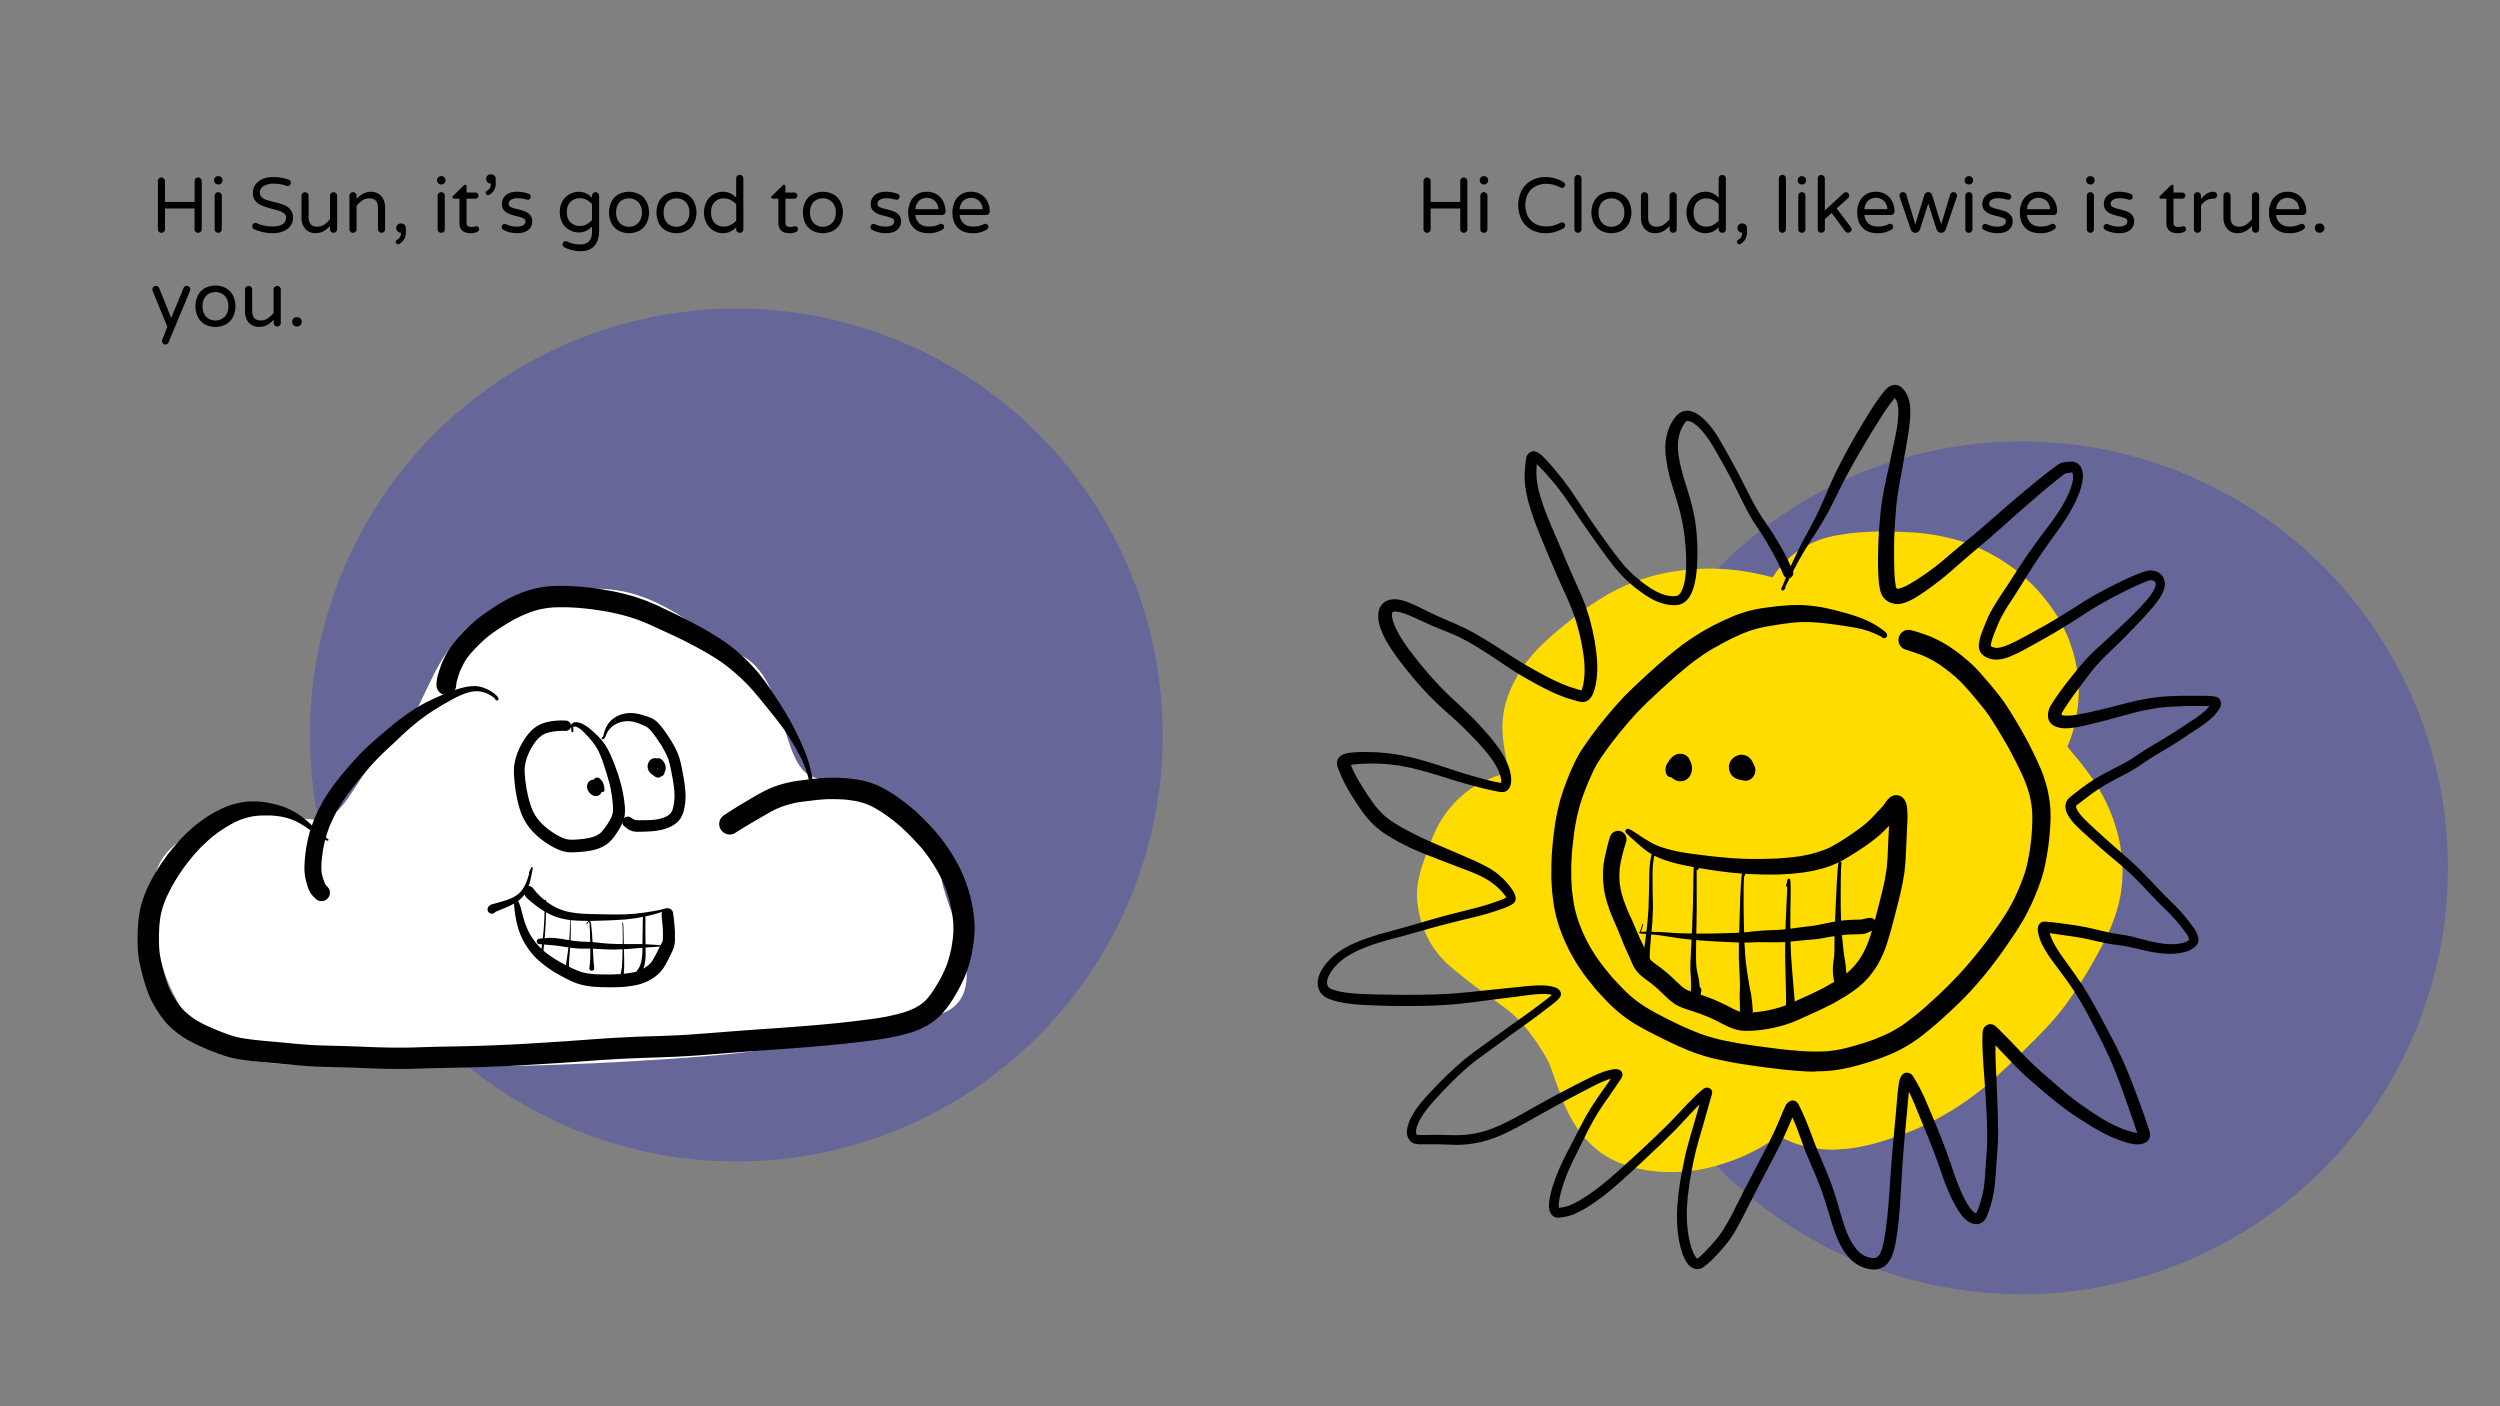 <svg id="Layer_1" data-name="Layer 1" xmlns="http://www.w3.org/2000/svg" viewBox="0 0 1920 1080"><rect x="0" y="0" width="1920" height="1080" fill="#808080" stroke="none"/><defs><style>.cls-1{fill:blue;opacity:0.2;}.cls-2{fill:#fff;}.cls-3{fill:#ffdc00;}</style></defs><circle class="cls-1" cx="565.5" cy="564.5" r="327.5"/><path class="cls-2" d="M722.72,671c0,23.17,43.85,90.84.75,107.37C696.67,788.61,620,800.8,582.05,806.77c-39.83,6.25-153.88,12-201.28,12-50.88,0-148.1,2.65-190-4.49-37.95-6.46-63-53.14-68.09-80.81-11.22-60.61-2.72-73.07,14.22-86.8,43.4-35.16,62.1-20.2,104-17.21,25.92,1.85,29.13-33.09,57.62-55.37,41.15-32.17,24.69-122,158.62-122,49.23,0,76.52,31.81,113,51.63,34.42,18.71,29.27,83.92,53.87,92.78C670.65,613.34,722.72,646.73,722.72,671Z"/><path d="M297.87,820.86c-6.36-.06-12.72-.34-19.06-.6q-10.95-.45-21.91-.72l-9.75-.26c-3.29-.09-6.6-.22-9.88-.46s-6.72-.46-10.08-.78c-3.64-.34-7.27-.68-10.91-1s-7.05-.66-10.58-1c-2.92-.26-5.86-.48-8.78-.79l-6.24-.68c-1.58-.18-3.14-.46-4.71-.7-2.45-.37-4.86-.81-7.29-1.35a80.56,80.56,0,0,1-10.83-3.32l-5.34-2c-1.73-.64-3.42-1.41-5.12-2.12-1.24-.51-2.45-1.06-3.67-1.62-1.66-.76-3.33-1.49-4.95-2.34-1.77-.94-3.56-1.84-5.28-2.85a66.57,66.57,0,0,1-9.45-6.68,53.68,53.68,0,0,1-7.73-7.64c-1.14-1.44-2.22-2.89-3.29-4.39s-2-3-3-4.54a85.31,85.31,0,0,1-5-9.23c-.36-.75-.63-1.55-.94-2.32-.23-.57-.44-1.14-.65-1.73-.69-2-1.37-4-2-6-1-3.29-1.93-6.6-2.79-9.92-.41-1.56-.75-3.13-1.1-4.71-.21-1-.47-1.93-.62-2.9s-.28-1.94-.43-2.9a86.69,86.69,0,0,1-.79-10.43c-.1-3.23-.1-6.47.07-9.69.12-2.28.22-4.56.42-6.83a78.43,78.43,0,0,1,2.53-14.24,86.78,86.78,0,0,1,4.88-12.92c.92-2,2-4,3-6,.68-1.33,1.45-2.6,2.2-3.89s1.63-2.77,2.49-4.13c1-1.53,1.91-3.1,3-4.59l3.52-5c.89-1.26,1.89-2.44,2.83-3.65s1.8-2.27,2.76-3.37c1.26-1.47,2.53-2.93,3.79-4.39s2.71-2.87,4.08-4.28c.92-.94,1.81-1.89,2.79-2.77q2.35-2.1,4.7-4.21c1.36-1.21,2.86-2.28,4.31-3.39s2.75-2,4.17-3c1.26-.85,2.5-1.74,3.82-2.51,1.75-1,3.49-2.12,5.31-3,2.47-1.23,4.91-2.47,7.47-3.51a58.87,58.87,0,0,1,15.52-3.81,60,60,0,0,1,20.28,1.62l2.82.67a53,53,0,0,1,7.14,2.39,56.09,56.09,0,0,1,13.71,8c2.48,1.91,4.73,4.1,7,6.23l4.34,4.1h0a84.55,84.55,0,0,0,6.78,5.48l.24.13a.67.67,0,0,1,.07,1.33,1,1,0,0,1-.42,0,20.86,20.86,0,0,1-2.63-1.21,57.86,57.86,0,0,1-5.36-3.2c-1.52-1-2.95-2.1-4.42-3.16s-3.07-2.19-4.6-3.28c-1.84-1.2-3.7-2.34-5.66-3.36a53.08,53.08,0,0,0-5.54-2.38c-1.93-.64-3.87-1.18-5.86-1.63s-4.23-.72-6.37-.94c-1.43-.08-2.87-.23-4.3-.22-2.6,0-5.19,0-7.78.13a60.36,60.36,0,0,0-6.28.86c-2.17.5-4.29,1.11-6.39,1.81s-4.4,1.75-6.54,2.79c-2.33,1.22-4.58,2.58-6.84,3.92-.68.4-1.32.88-2,1.31l-2.25,1.5-4.71,3.5c-.87.65-1.67,1.4-2.5,2.09L159.26,646l-5,4.75c-.86.83-1.64,1.78-2.45,2.66l-2.51,2.7c-2.08,2.51-4.18,5-6.14,7.61-1,1.31-2,2.6-2.94,4l-2.76,4.06q-1.64,2.64-3.26,5.29c-1.1,1.77-2.07,3.64-3.09,5.45-.62,1.23-1.23,2.46-1.84,3.69a80.23,80.23,0,0,0-3.62,8.55,70.18,70.18,0,0,0-2.1,7.54c-.55,3-.91,5.92-1.17,8.91-.14,2.65-.29,5.29-.3,8,0,1.27-.06,2.56,0,3.84l.15,4.57c.11,1.28.21,2.56.31,3.84.07.77.24,1.56.36,2.32s.21,1.41.31,2.11c.3,1.34.59,2.68.89,4,.36,1.67.86,3.32,1.29,5,.78,3,1.72,5.93,2.63,8.87.46,1.32.92,2.63,1.45,3.92s1.18,2.72,1.82,4.06,1.37,2.51,2.11,3.73,1.58,2.53,2.39,3.78l1.76,2.47c.6.85,1.29,1.66,2,2.49.51.56,1,1.12,1.54,1.69s1.31,1.25,2,1.86c1.84,1.56,3.71,3.07,5.69,4.47,1.63,1.08,3.3,2.11,5,3l3.32,1.75c2.95,1.35,5.9,2.67,8.89,3.91s6,2.37,9.05,3.5c1.61.54,3.22,1.07,4.86,1.54s3.06.78,4.6,1.1c4.86.94,9.79,1.45,14.71,2,4.5.49,9,.81,13.54,1.22,4.2.38,8.4.81,12.6,1.21,4.49.42,9,.77,13.51,1.1,6.6.3,13.2.51,19.81.67,7.05.17,14.1.43,21.15.72,13,.53,26.06.86,39.08.46,7-.22,14-.45,21-.58,7.24-.13,14.49-.26,21.73-.45,13.73-.34,27.45-.95,41.16-1.72,11.18-.63,22.35-1.36,33.53-2.1q10.62-.8,21.25-1.55c6.25-.45,12.51-.88,18.77-1.18l12.08-.58c3.63-.17,7.28-.25,10.91-.37,6.47-.21,12.93-.4,19.39-.71l6.77-.33c13.54-.93,27.07-2,40.6-3.06,13-1,26-1.81,39-2.79s25.78-2,38.65-3.32c6.24-.64,12.48-1.38,18.7-2.15,3.2-.4,6.39-.84,9.59-1.28,2.85-.39,5.69-.92,8.52-1.39L687,779.4c1.38-.29,2.75-.72,4.12-1.08,1.71-.46,3.39-.94,5.07-1.49,2.16-.79,4.26-1.67,6.33-2.67,1.39-.74,2.76-1.52,4.1-2.37,1-.69,1.91-1.42,2.83-2.18s1.65-1.58,2.43-2.42a72.8,72.8,0,0,0,4.51-5.85c1.9-2.87,3.62-5.84,5.37-8.8.48-.82.87-1.69,1.3-2.54s1-2,1.51-3c1.06-2.31,2.05-4.64,2.92-7a103.86,103.86,0,0,0,3-11c.47-2.44.8-4.9,1.17-7.36.26-1.75.36-3.52.51-5.28.1-2.66.07-5.3-.08-8-.26-3.07-.74-6.11-1.17-9.15-.47-2.16-.92-4.31-1.39-6.46-.22-1-.6-2-.89-3l-1.15-3.88q-1.09-3-2.21-5.94c-.3-.82-.71-1.61-1.06-2.4-.46-1-.93-2.09-1.39-3.14l-2.18-4.14c-.72-1.36-1.54-2.67-2.34-4s-1.7-2.84-2.63-4.22l-2.7-4-4-5.32c-.55-.72-1.17-1.38-1.75-2.06L705,648.19c-2.17-2.33-4.33-4.65-6.57-6.91s-4.41-4.29-6.65-6.39c-2.23-1.87-4.44-3.74-6.74-5.51-1.07-.82-2.13-1.67-3.24-2.45l-3.93-2.74c-2.71-1.68-5.39-3.37-8.22-4.85-1.7-.81-3.42-1.53-5.19-2.19a63.37,63.37,0,0,0-6.9-1.88c-2.2-.41-4.41-.67-6.63-1-1.35-.17-2.72-.25-4.09-.34-2.07-.09-4.13-.19-6.19-.21-2.3,0-4.59,0-6.89.11-1.92.13-3.84.28-5.75.48-2.14.21-4.27.47-6.4.74s-4.46.51-6.67.85c-1.08.17-2.17.29-3.24.51L609,617c-2.47.66-4.93,1.35-7.38,2.09L602,619c-.85.29-1.73.57-2.55.93L596,621.36l-3,1.53c-1.43.72-2.8,1.57-4.19,2.35-2.68,1.5-5.31,3.09-8,4.62-5.5,3.19-10.94,6.47-16.29,9.92a7.93,7.93,0,0,1-6.22.81,8.06,8.06,0,0,1-4.25-12.72,9.19,9.19,0,0,1,2.31-2c5.43-3.64,11-7.05,16.61-10.36,6-3.53,11.93-7.21,18.3-10a84,84,0,0,1,20.94-5.77c3.2-.49,6.44-.84,9.66-1.23,3.43-.41,6.86-.72,10.31-1s6.91-.22,10.37-.19c1.84,0,3.72.12,5.56.27,1.59.12,3.21.17,4.8.38l5,.66a60,60,0,0,1,6.24,1.28,66.34,66.34,0,0,1,7.29,2.31,55.59,55.59,0,0,1,5.91,2.62c1.37.7,2.76,1.41,4.07,2.23l4.94,3.06c1.74,1.08,3.39,2.34,5.07,3.52,1.4,1,2.73,2,4.08,3.07,1.13.87,2.23,1.75,3.32,2.67,1.47,1.24,3,2.44,4.41,3.76l4.25,4c1.29,1.21,2.5,2.51,3.75,3.77,1,1,2,2,2.92,3.06,1.27,1.37,2.57,2.72,3.78,4.14l3.76,4.44c1.17,1.37,2.2,2.88,3.3,4.32.87,1.15,1.68,2.35,2.49,3.55,1,1.49,2.09,3,3,4.49l3,5c.8,1.31,1.49,2.66,2.2,4s1.56,2.85,2.22,4.33c.77,1.74,1.54,3.49,2.32,5.23.25.56.43,1.16.64,1.74l1.2,3.23c.57,1.52,1.09,3.05,1.55,4.61l1.56,5.32c.17.57.26,1.18.38,1.75l.84,3.92c.29,1.39.58,2.77.78,4.19.27,1.95.55,3.92.82,5.87.17,1.19.22,2.41.29,3.6s.14,2.49.18,3.73a56,56,0,0,1-.17,6.48l-.48,5.37c-.06.68-.21,1.36-.31,2-.17,1.14-.34,2.26-.51,3.39a92.92,92.92,0,0,1-2.36,10.68,90.35,90.35,0,0,1-4.66,12.94c-1,2.2-2.14,4.33-3.23,6.47a104.87,104.87,0,0,1-5.61,9.62,74.36,74.36,0,0,1-7.66,10.17,47,47,0,0,1-11.2,8.9,62.78,62.78,0,0,1-11.49,5.11c-2.37.79-4.75,1.43-7.17,2.07-3.23.85-6.49,1.49-9.76,2.17-1.76.36-3.53.63-5.3.92-1.48.25-3,.51-4.45.71-3.58.49-7.17,1-10.76,1.42-13.68,1.7-27.39,3-41.12,4.17C608.92,805.14,595.46,806,582,807q-21.15,1.57-42.29,3.27-9.9.76-19.81,1.24c-6.6.33-13.21.53-19.82.75q-10.47.35-20.94.83c-5.87.28-11.73.67-17.59,1-13.48,1-27,2-40.45,2.81s-26.71,1.69-40.08,2.19c-7,.26-14,.52-21,.7-7.29.18-14.57.3-21.86.44-6.86.12-13.72.37-20.58.58-3,.1-6.08.13-9.12.13C304.92,820.93,301.4,820.88,297.87,820.86Z"/><path d="M623,603.79a1.16,1.16,0,0,1-1.13-1.43s0,0,0,0,0-.11,0-.17,0-.23,0-.34-.06-.46-.11-.69c-.43-1.93-.93-3.84-1.48-5.75s-1.26-4-1.95-6l-.93-2.26c-.31-.76-.58-1.56-.94-2.3-.78-1.61-1.55-3.22-2.33-4.82-1.64-3-3.29-6-5-8.9s-3.54-5.69-5.36-8.52-3.87-5.48-5.91-8.14-4.2-5.39-6.34-8.06L584.69,538c-2.11-2.61-4.27-5.17-6.44-7.73l-3.53-3.82c-1-1.08-2.05-2.09-3.1-3.12s-2.18-2.17-3.32-3.19l-3.92-3.55c-2.14-1.77-4.26-3.57-6.49-5.24-1.2-.9-2.36-1.85-3.61-2.69l-4.45-3c-3.75-2.29-7.49-4.6-11.35-6.7q-6.08-3.3-12.2-6.48c-2.55-1.26-5.1-2.53-7.68-3.74q-5-2.32-10-4.63l-9.52-4.34c-2.79-1.27-5.68-2.36-8.51-3.53l-5.9-2c-1.74-.6-3.51-1-5.29-1.52s-3.63-1-5.48-1.39L467.8,470c-3.91-.67-7.81-1.33-11.74-1.86-1.78-.24-3.55-.5-5.34-.67l-6.64-.64a173.6,173.6,0,0,0-19.22-.33,80.31,80.31,0,0,0-8.75,1.18,76.2,76.2,0,0,0-8,2.18c-2.94,1.07-5.78,2.34-8.65,3.58l-4.39,2.24c-1.64.84-3.21,1.84-4.8,2.76-3,1.72-5.83,3.62-8.71,5.48-1.63,1.11-3.25,2.23-4.83,3.42s-3.08,2.45-4.59,3.72c-1.76,1.65-3.51,3.29-5.21,5s-3.55,3.66-5.24,5.56a54.05,54.05,0,0,0-3.43,4.4c-.94,1.44-1.8,2.94-2.61,4.46-.52,1.06-1,2.13-1.55,3.2s-.95,2.32-1.41,3.48a65.88,65.88,0,0,0-2,6.6c-.13.82-.24,1.65-.33,2.48a7.88,7.88,0,0,1-2.22,5.32,7.57,7.57,0,0,1-12.92-5.35,28.71,28.71,0,0,1,1-7.49c.59-2.2,1.33-4.35,2.08-6.51a44.45,44.45,0,0,1,2-5l1.56-3.24a58.12,58.12,0,0,1,4.41-7.45,80.62,80.62,0,0,1,7.42-8.88c1.38-1.51,2.82-3,4.25-4.46s2.9-2.85,4.42-4.18,3.17-2.78,4.83-4.08c3.34-2.6,6.81-5,10.35-7.34,3.37-2.2,6.74-4.46,10.3-6.35,2-1.06,3.95-2.18,6-3.1,2.8-1.25,5.57-2.51,8.47-3.55a77.84,77.84,0,0,1,17.5-4.08,87.71,87.71,0,0,1,11.91-.53c1.94,0,3.89,0,5.83.12l7.24.43c2.41.14,4.81.44,7.21.69,1.74.17,3.45.4,5.17.64s3.71.48,5.55.81L470,454c2.36.41,4.69,1,7,1.5,1.67.36,3.29.77,4.93,1.23,2.25.63,4.54,1.17,6.74,1.95l7,2.47c1.66.59,3.25,1.32,4.86,2s3.33,1.39,5,2.17q6.22,3,12.42,5.94c3.5,1.69,7,3.37,10.43,5.17,3.92,2.05,7.8,4.15,11.67,6.28,3.64,2,7.17,4.22,10.7,6.41A124.28,124.28,0,0,1,570.3,504a121.92,121.92,0,0,1,8.72,8.89c1.35,1.55,2.79,3,4.05,4.67l4.1,5.28c.54.68,1,1.44,1.51,2.15l2.34,3.34c1.26,1.8,2.44,3.66,3.65,5.49q3.15,4.77,6.18,9.61c2.07,3.32,4.16,6.64,6,10.08,1.06,2,2.18,3.91,3.15,5.92s2,4.05,3,6.08c1.83,3.76,3.43,7.63,5.06,11.48a106,106,0,0,1,3.79,11.24c.4,1.37.67,2.8,1,4.19s.56,2.64.79,4a45.19,45.19,0,0,1,.73,4.78c.07.94,0,2.65-1.29,2.65Z"/><path d="M242.94,690.68a22.66,22.66,0,0,1-4.32-4.64,23.51,23.51,0,0,1-2.56-6,47.37,47.37,0,0,1-1.41-5.09,43.83,43.83,0,0,1-.85-9.07,94.58,94.58,0,0,1,.91-11.27l.39-3.08c.11-.87.33-1.74.5-2.59.4-2.09.74-4.19,1.3-6.24.61-2.22,1.12-4.5,1.9-6.68s1.55-4.33,2.33-6.49c.26-.72.62-1.41.93-2.1l1.79-4c.85-1.91,1.89-3.73,2.87-5.58.44-.83.89-1.66,1.33-2.5s.89-1.44,1.33-2.15c1.12-1.81,2.2-3.66,3.42-5.39s2.59-3.68,3.89-5.51c.52-.75,1.12-1.44,1.68-2.16l2.47-3.16c1.27-1.63,2.64-3.19,4-4.78,1.17-1.4,2.37-2.77,3.57-4.15s2.51-2.94,3.83-4.35l4.85-5.2c.48-.52,1-1,1.52-1.47l3.23-3.14c1.3-1.27,2.65-2.46,4-3.67s2.94-2.65,4.45-3.94q5.08-4.35,10.23-8.64c3.19-2.66,6.5-5.16,9.83-7.64,1.61-1.2,3.28-2.3,4.94-3.43.82-.55,1.62-1.16,2.47-1.67l2.7-1.63,2.93-1.77c.74-.45,1.54-.83,2.31-1.25,1.89-1,3.76-2,5.69-2.89,3.87-1.82,7.81-3.46,11.77-5.07,1.86-.75,3.74-1.42,5.61-2.11a61.86,61.86,0,0,1,6.07-1.91,38.94,38.94,0,0,1,7.66-1.29,29.31,29.31,0,0,1,4.19.08,21.69,21.69,0,0,1,4.28,1,26.83,26.83,0,0,1,3.95,1.66,25.72,25.72,0,0,1,3.61,2.16,20.61,20.61,0,0,1,3.08,2.59,4.51,4.51,0,0,1,1.19,1.9,1.28,1.28,0,0,1-.87,1.57,1.25,1.25,0,0,1-1.53-.87l0-.05a.08.08,0,0,0,0,0c-.08-.13-.17-.25-.25-.37l.1.12a7,7,0,0,0-.75-.79c-.47-.4-.95-.77-1.45-1.12a26.63,26.63,0,0,0-2.58-1.5A29.49,29.49,0,0,0,372.5,532c-.79-.26-1.59-.49-2.41-.69a26,26,0,0,0-3-.43c-.66,0-1.3,0-2,0l.27,0a33.19,33.19,0,0,0-3.72.48,40.18,40.18,0,0,0-4.74,1.36c-1.93.7-3.8,1.54-5.65,2.41s-3.57,1.79-5.3,2.77c-2.18,1.23-4.36,2.46-6.51,3.73s-4.06,2.45-6.08,3.69c-1.72,1.06-3.38,2.23-5.05,3.36q-2.25,1.62-4.48,3.26c-1.24.9-2.43,1.87-3.62,2.83s-2.28,1.78-3.37,2.72L312.76,561q-7,6.46-14,13c-2.39,2.26-4.74,4.57-7.1,6.87-.87.85-1.69,1.75-2.53,2.62-1.07,1.11-2.19,2.19-3.22,3.33l-5.2,5.91q-4.78,5.81-9.49,11.68c-2.87,3.59-5.48,7.38-8.1,11.16l-3.84,6.26c-.62,1-1.12,2.11-1.67,3.16l-1.56,3c-1,2.18-1.95,4.37-2.92,6.56-.45,1-.77,2.14-1.15,3.2s-.69,1.92-1,2.87l-1.8,6.5c-.18,1-.37,1.91-.55,2.87s-.51,2.19-.65,3.3c-.39,3-.82,6.06-1.06,9.11-.11,1.94-.15,3.89-.07,5.83.1,1.18.26,2.34.47,3.5.24,1,.52,2,.82,3a44.07,44.07,0,0,0,1.58,4.14c.05.09.1.18.16.27.27.37.54.72.83,1.07s.5.55.76.82a6.47,6.47,0,0,1-3.7,11,6.25,6.25,0,0,1-.87.06A6.15,6.15,0,0,1,242.94,690.68Z"/><circle class="cls-1" cx="1552.5" cy="666.5" r="327.5"/><path d="M1094.05,178a2.61,2.61,0,0,1-.78-1.92v-37a2.71,2.71,0,0,1,.78-1.95,2.56,2.56,0,0,1,1.92-.81,2.77,2.77,0,0,1,2.76,2.76v16h22.74v-16a2.71,2.71,0,0,1,.78-1.95,2.56,2.56,0,0,1,1.92-.81,2.77,2.77,0,0,1,2.76,2.76v37a2.56,2.56,0,0,1-.81,1.92,2.71,2.71,0,0,1-1.95.78,2.66,2.66,0,0,1-2.7-2.7v-16h-22.74v16a2.56,2.56,0,0,1-.81,1.92,2.71,2.71,0,0,1-2,.78A2.61,2.61,0,0,1,1094.05,178Z"/><path d="M1137.31,140.75a3,3,0,0,1-.9-2.16v-.24a3.07,3.07,0,0,1,3.06-3.06h.36a3.07,3.07,0,0,1,3.06,3.06v.24a3.07,3.07,0,0,1-3.06,3.06h-.36A3,3,0,0,1,1137.31,140.75Zm.36,37.26a2.61,2.61,0,0,1-.78-1.92V150.35a2.71,2.71,0,0,1,.78-1.95,2.56,2.56,0,0,1,1.92-.81,2.67,2.67,0,0,1,2.76,2.76v25.74a2.56,2.56,0,0,1-.81,1.92,2.71,2.71,0,0,1-2,.78A2.61,2.61,0,0,1,1137.67,178Z"/><path d="M1176.22,176.48a18.79,18.79,0,0,1-7.5-7.5,25.29,25.29,0,0,1,0-22.86,18.79,18.79,0,0,1,7.5-7.5A22.06,22.06,0,0,1,1187,136a25.44,25.44,0,0,1,7.29,1,31,31,0,0,1,6.39,2.76A2.42,2.42,0,0,1,1202,142a2.23,2.23,0,0,1-.66,1.59,2.3,2.3,0,0,1-1.74.69,2.38,2.38,0,0,1-1.08-.24,27.46,27.46,0,0,0-5.16-2.1,21.25,21.25,0,0,0-5.82-.72,17.08,17.08,0,0,0-8.79,2.13,13.68,13.68,0,0,0-5.46,5.82,20.06,20.06,0,0,0,0,16.74,13.68,13.68,0,0,0,5.46,5.82,17.08,17.08,0,0,0,8.79,2.13,21.25,21.25,0,0,0,5.82-.72,27.46,27.46,0,0,0,5.16-2.1,2.38,2.38,0,0,1,1.08-.24,2.35,2.35,0,0,1,1.74.66,2.2,2.2,0,0,1,.66,1.62,2.42,2.42,0,0,1-1.32,2.28,31,31,0,0,1-6.39,2.76,25.44,25.44,0,0,1-7.29,1A22.06,22.06,0,0,1,1176.22,176.48Z"/><path d="M1209.91,178a2.61,2.61,0,0,1-.78-1.92V137.15a2.71,2.71,0,0,1,.78-2,2.56,2.56,0,0,1,1.92-.81,2.67,2.67,0,0,1,2.76,2.76v38.94a2.56,2.56,0,0,1-.81,1.92,2.71,2.71,0,0,1-2,.78A2.61,2.61,0,0,1,1209.91,178Z"/><path d="M1229.47,177.11a13.46,13.46,0,0,1-5.37-5.61,19.21,19.21,0,0,1,0-16.62,13.46,13.46,0,0,1,5.37-5.61,17.44,17.44,0,0,1,16.14,0,13.65,13.65,0,0,1,5.4,5.61,18.94,18.94,0,0,1,0,16.62,13.65,13.65,0,0,1-5.4,5.61,17.44,17.44,0,0,1-16.14,0Zm12.81-4.14a9.16,9.16,0,0,0,3.72-3.6,12,12,0,0,0,1.47-6.24A11.88,11.88,0,0,0,1246,157a9,9,0,0,0-3.72-3.57,10.52,10.52,0,0,0-4.71-1.11,10.64,10.64,0,0,0-4.77,1.11,8.78,8.78,0,0,0-3.69,3.57,12.08,12.08,0,0,0-1.44,6.18,12.21,12.21,0,0,0,1.44,6.24,9,9,0,0,0,3.69,3.6,10.41,10.41,0,0,0,4.77,1.14A10.29,10.29,0,0,0,1242.28,173Z"/><path d="M1265.26,177.53a10.14,10.14,0,0,1-3.72-4.26,13.6,13.6,0,0,1-1.29-5.94v-17a2.56,2.56,0,0,1,.81-1.92,2.71,2.71,0,0,1,2-.78,2.66,2.66,0,0,1,2.7,2.7v16.44q0,7.32,6.6,7.32a9.55,9.55,0,0,0,5.37-1.56,19.44,19.44,0,0,0,4.47-4.2v-18a2.56,2.56,0,0,1,.81-1.92,2.71,2.71,0,0,1,2-.78,2.66,2.66,0,0,1,2.7,2.7V176a2.71,2.71,0,0,1-.78,1.95,2.56,2.56,0,0,1-1.92.81,2.77,2.77,0,0,1-2.76-2.76v-2.46a19.94,19.94,0,0,1-4.92,4,12.42,12.42,0,0,1-6.24,1.5A10.37,10.37,0,0,1,1265.26,177.53Z"/><path d="M1302.7,177.2a14.34,14.34,0,0,1-5.4-5.52,18.45,18.45,0,0,1,0-17,14.34,14.34,0,0,1,5.4-5.52,14.07,14.07,0,0,1,7-1.89,13.79,13.79,0,0,1,10.26,4.56v-14.7a2.63,2.63,0,0,1,.81-2,2.71,2.71,0,0,1,2-.78,2.56,2.56,0,0,1,1.92.81,2.71,2.71,0,0,1,.78,2v38.94a2.66,2.66,0,0,1-2.7,2.7,2.71,2.71,0,0,1-2-.78,2.56,2.56,0,0,1-.81-1.92v-1.56a13.79,13.79,0,0,1-10.26,4.56A14.07,14.07,0,0,1,1302.7,177.2Zm13-4.44a14.82,14.82,0,0,0,4.29-3.27v-12.6a14.82,14.82,0,0,0-4.29-3.27,11.33,11.33,0,0,0-5.19-1.23,9.43,9.43,0,0,0-7.14,2.82q-2.7,2.82-2.7,8t2.7,8a9.43,9.43,0,0,0,7.14,2.82A11.33,11.33,0,0,0,1315.72,172.76Z"/><path d="M1334.5,187a1.78,1.78,0,0,1-.51-1.26,1.67,1.67,0,0,1,.9-1.5,6.85,6.85,0,0,0,2.28-2.1,6.41,6.41,0,0,0,.78-3.48h-.24a3.38,3.38,0,0,1-3.36-3.36V175a3.38,3.38,0,0,1,3.36-3.36h.6a3.38,3.38,0,0,1,3.36,3.36v3.54a9.65,9.65,0,0,1-4.92,8.76,1.89,1.89,0,0,1-1,.3A1.63,1.63,0,0,1,1334.5,187Z"/><path d="M1366.93,178a2.61,2.61,0,0,1-.78-1.92V137.15a2.71,2.71,0,0,1,.78-2,2.56,2.56,0,0,1,1.92-.81,2.67,2.67,0,0,1,2.76,2.76v38.94a2.56,2.56,0,0,1-.81,1.92,2.71,2.71,0,0,1-2,.78A2.61,2.61,0,0,1,1366.93,178Z"/><path d="M1381.51,140.75a3,3,0,0,1-.9-2.16v-.24a3.07,3.07,0,0,1,3.06-3.06h.36a3.07,3.07,0,0,1,3.06,3.06v.24a3.07,3.07,0,0,1-3.06,3.06h-.36A3,3,0,0,1,1381.51,140.75Zm.36,37.26a2.57,2.57,0,0,1-.78-1.92V150.35a2.67,2.67,0,0,1,.78-1.95,2.55,2.55,0,0,1,1.92-.81,2.65,2.65,0,0,1,2.75,2.76v25.74a2.55,2.55,0,0,1-.8,1.92,2.73,2.73,0,0,1-2,.78A2.59,2.59,0,0,1,1381.87,178Z"/><path d="M1396.8,178a2.6,2.6,0,0,1-.77-1.92V137.15a2.7,2.7,0,0,1,.77-2,2.56,2.56,0,0,1,1.92-.81,2.77,2.77,0,0,1,2.76,2.76v24.54l14.28-13.2a2.78,2.78,0,0,1,1.8-.78,2.43,2.43,0,0,1,2,.78,2.88,2.88,0,0,1,.64,1.86,3,3,0,0,1-1,2l-8.64,7.74,10.86,14.4a2.63,2.63,0,0,1,.6,1.62,2.49,2.49,0,0,1-.78,1.92,2.79,2.79,0,0,1-2,.72,2.66,2.66,0,0,1-1.2-.3,2.83,2.83,0,0,1-1-.84l-10.32-14-5.23,4.74v7.74a2.56,2.56,0,0,1-.81,1.92,2.71,2.71,0,0,1-2,.78A2.61,2.61,0,0,1,1396.8,178Z"/><path d="M1430.44,174.92q-4.11-4.17-4.11-11.73a19.55,19.55,0,0,1,1.55-7.86,13.38,13.38,0,0,1,4.81-5.82,13.76,13.76,0,0,1,8-2.22,14,14,0,0,1,7.68,2.07,13.46,13.46,0,0,1,4.92,5.52,17.1,17.1,0,0,1,1.68,7.53,2.62,2.62,0,0,1-2.76,2.7h-20.34a9.9,9.9,0,0,0,3.11,6.54c1.76,1.56,4.23,2.34,7.39,2.34a18,18,0,0,0,4.41-.48,18.32,18.32,0,0,0,3.69-1.38,2.35,2.35,0,0,1,1.08-.24,2.44,2.44,0,0,1,1.68.66,2.18,2.18,0,0,1,.72,1.68,2.61,2.61,0,0,1-1.56,2.22,21.94,21.94,0,0,1-4.62,2,21.71,21.71,0,0,1-5.88.66Q1434.54,179.09,1430.44,174.92Zm19.1-14.25a9.52,9.52,0,0,0-1.52-4.92,8.26,8.26,0,0,0-3.33-2.91,9.15,9.15,0,0,0-8,0,8,8,0,0,0-3.3,2.91,9.6,9.6,0,0,0-1.5,4.92Z"/><path d="M1468.8,178.07a3.66,3.66,0,0,1-1.32-1.8l-8.52-25a3.51,3.51,0,0,1-.17-1,2.65,2.65,0,0,1,2.69-2.7,2.8,2.8,0,0,1,1.54.45,2.26,2.26,0,0,1,.93,1.17l7,23.1,7-22.56a3,3,0,0,1,1.12-1.56,3,3,0,0,1,1.83-.6,3,3,0,0,1,2.93,2.16l7,22.56,7-23.1a2.15,2.15,0,0,1,.92-1.17,2.75,2.75,0,0,1,1.54-.45,2.66,2.66,0,0,1,2.7,2.7,3.54,3.54,0,0,1-.18,1l-8.52,25a3.74,3.74,0,0,1-1.33,1.8,3.59,3.59,0,0,1-4.31,0,4,4,0,0,1-1.39-1.86l-6.35-19.86-6.37,19.86a4,4,0,0,1-1.38,1.86,3.6,3.6,0,0,1-4.32,0Z"/><path d="M1509.79,140.75a2.92,2.92,0,0,1-.91-2.16v-.24a3.09,3.09,0,0,1,3.06-3.06h.36a3.09,3.09,0,0,1,3.07,3.06v.24a3.09,3.09,0,0,1-3.07,3.06h-.36A2.91,2.91,0,0,1,1509.79,140.75Zm.35,37.26a2.6,2.6,0,0,1-.77-1.92V150.35a2.7,2.7,0,0,1,.77-1.95,2.56,2.56,0,0,1,1.92-.81,2.67,2.67,0,0,1,2.76,2.76v25.74A2.56,2.56,0,0,1,1514,178a2.71,2.71,0,0,1-2,.78A2.61,2.61,0,0,1,1510.14,178Z"/><path d="M1523.28,176.39a2.29,2.29,0,0,1-1-2,2.41,2.41,0,0,1,.66-1.68,2.18,2.18,0,0,1,1.68-.72,2.64,2.64,0,0,1,1.08.24,24.25,24.25,0,0,0,3.84,1.32,17.85,17.85,0,0,0,4.32.48q6.66,0,6.66-4.26a2.27,2.27,0,0,0-1.53-2.1,31.33,31.33,0,0,0-5-1.62,45.27,45.27,0,0,1-5.85-1.74,10.29,10.29,0,0,1-4-2.73,6.94,6.94,0,0,1-1.65-4.83,8.65,8.65,0,0,1,3-6.84q3-2.64,8.67-2.64a25,25,0,0,1,8.7,1.5,2.25,2.25,0,0,1,1.29.9,2.41,2.41,0,0,1,.45,1.38,2.35,2.35,0,0,1-.69,1.68,2.27,2.27,0,0,1-1.71.72,3.37,3.37,0,0,1-.78-.12,23,23,0,0,0-6.84-1.08,9.37,9.37,0,0,0-5.07,1.17,3.49,3.49,0,0,0-1.83,3,2.77,2.77,0,0,0,1.68,2.64,24,24,0,0,0,5.22,1.62,50,50,0,0,1,5.76,1.77,9.52,9.52,0,0,1,3.81,2.73,7.41,7.41,0,0,1,1.59,5,7.93,7.93,0,0,1-3,6.36q-3,2.52-8.55,2.52A22.32,22.32,0,0,1,1523.28,176.39Z"/><path d="M1555.35,174.92q-4.11-4.17-4.11-11.73a19.56,19.56,0,0,1,1.56-7.86,13.36,13.36,0,0,1,4.8-5.82,13.79,13.79,0,0,1,8-2.22,14,14,0,0,1,7.68,2.07,13.39,13.39,0,0,1,4.92,5.52,17,17,0,0,1,1.68,7.53,2.62,2.62,0,0,1-2.76,2.7h-20.34a9.87,9.87,0,0,0,3.12,6.54q2.64,2.34,7.38,2.34a18,18,0,0,0,4.41-.48,18.32,18.32,0,0,0,3.69-1.38,2.38,2.38,0,0,1,1.08-.24,2.41,2.41,0,0,1,1.68.66,2.18,2.18,0,0,1,.72,1.68,2.59,2.59,0,0,1-1.56,2.22,18.74,18.74,0,0,1-10.5,2.64Q1559.46,179.09,1555.35,174.92Zm19.11-14.25a9.61,9.61,0,0,0-1.53-4.92,8.26,8.26,0,0,0-3.33-2.91,9.15,9.15,0,0,0-8,0,8.06,8.06,0,0,0-3.3,2.91,9.79,9.79,0,0,0-1.5,4.92Z"/><path d="M1603.08,140.75a3,3,0,0,1-.9-2.16v-.24a3.07,3.07,0,0,1,3.06-3.06h.36a3.07,3.07,0,0,1,3.06,3.06v.24a3.07,3.07,0,0,1-3.06,3.06h-.36A3,3,0,0,1,1603.08,140.75Zm.36,37.26a2.61,2.61,0,0,1-.78-1.92V150.35a2.71,2.71,0,0,1,.78-1.95,2.56,2.56,0,0,1,1.92-.81,2.67,2.67,0,0,1,2.76,2.76v25.74a2.56,2.56,0,0,1-.81,1.92,2.71,2.71,0,0,1-2,.78A2.61,2.61,0,0,1,1603.44,178Z"/><path d="M1616.58,176.39a2.29,2.29,0,0,1-1-2,2.41,2.41,0,0,1,.66-1.68,2.18,2.18,0,0,1,1.68-.72,2.64,2.64,0,0,1,1.08.24,24.25,24.25,0,0,0,3.84,1.32,17.85,17.85,0,0,0,4.32.48q6.66,0,6.66-4.26a2.27,2.27,0,0,0-1.53-2.1,31.33,31.33,0,0,0-5-1.62,45.27,45.27,0,0,1-5.85-1.74,10.29,10.29,0,0,1-4-2.73,6.94,6.94,0,0,1-1.65-4.83,8.65,8.65,0,0,1,3-6.84q3-2.64,8.67-2.64a25,25,0,0,1,8.7,1.5,2.25,2.25,0,0,1,1.29.9,2.41,2.41,0,0,1,.45,1.38,2.35,2.35,0,0,1-.69,1.68,2.27,2.27,0,0,1-1.71.72,3.37,3.37,0,0,1-.78-.12,23,23,0,0,0-6.84-1.08,9.37,9.37,0,0,0-5.07,1.17,3.49,3.49,0,0,0-1.83,3,2.77,2.77,0,0,0,1.68,2.64,24,24,0,0,0,5.22,1.62,50,50,0,0,1,5.76,1.77,9.52,9.52,0,0,1,3.81,2.73,7.41,7.41,0,0,1,1.59,5,7.93,7.93,0,0,1-3,6.36q-3,2.52-8.55,2.52A22.32,22.32,0,0,1,1616.58,176.39Z"/><path d="M1663.8,171.17v-18.6h-4.26a1.13,1.13,0,0,1-1.14-1.14,1.25,1.25,0,0,1,.54-1l8.16-8a1.51,1.51,0,0,1,1-.54,1.06,1.06,0,0,1,.81.36,1.2,1.2,0,0,1,.33.84v4.8H1676a2.26,2.26,0,0,1,2.34,2.34,2.3,2.3,0,0,1-.66,1.65,2.22,2.22,0,0,1-1.68.69h-6.78v18.12q0,2.34,1.11,3a5.59,5.59,0,0,0,2.79.63,8.32,8.32,0,0,0,2.4-.36l.51-.12a3.27,3.27,0,0,1,.69-.06,2.11,2.11,0,0,1,1.5.63,2,2,0,0,1,.66,1.53,2.27,2.27,0,0,1-1.38,2.1,11.74,11.74,0,0,1-5,1.08Q1663.8,179.09,1663.8,171.17Z"/><path d="M1685.7,178a2.61,2.61,0,0,1-.78-1.92V150.35a2.71,2.71,0,0,1,.78-1.95,2.56,2.56,0,0,1,1.92-.81,2.77,2.77,0,0,1,2.76,2.76v2.58q4.2-5.64,9.42-5.64h.3a2.51,2.51,0,0,1,1.89.78,2.66,2.66,0,0,1,.75,1.92,2.42,2.42,0,0,1-.78,1.86,2.81,2.81,0,0,1-2,.72h-.3a10.23,10.23,0,0,0-5.28,1.41,12.16,12.16,0,0,0-4,3.87v18.24a2.56,2.56,0,0,1-.81,1.92,2.71,2.71,0,0,1-2,.78A2.61,2.61,0,0,1,1685.7,178Z"/><path d="M1712.61,177.53a10.14,10.14,0,0,1-3.72-4.26,13.6,13.6,0,0,1-1.29-5.94v-17a2.56,2.56,0,0,1,.81-1.92,2.71,2.71,0,0,1,1.95-.78,2.66,2.66,0,0,1,2.7,2.7v16.44q0,7.32,6.6,7.32a9.55,9.55,0,0,0,5.37-1.56,19.44,19.44,0,0,0,4.47-4.2v-18a2.56,2.56,0,0,1,.81-1.92,2.71,2.71,0,0,1,2-.78,2.66,2.66,0,0,1,2.7,2.7V176a2.71,2.71,0,0,1-.78,1.95,2.56,2.56,0,0,1-1.92.81,2.77,2.77,0,0,1-2.76-2.76v-2.46a19.94,19.94,0,0,1-4.92,4,12.42,12.42,0,0,1-6.24,1.5A10.37,10.37,0,0,1,1712.61,177.53Z"/><path d="M1746.69,174.92q-4.11-4.17-4.11-11.73a19.56,19.56,0,0,1,1.56-7.86,13.36,13.36,0,0,1,4.8-5.82,13.79,13.79,0,0,1,8-2.22,14,14,0,0,1,7.68,2.07,13.39,13.39,0,0,1,4.92,5.52,17,17,0,0,1,1.68,7.53,2.62,2.62,0,0,1-2.76,2.7H1748.1a9.87,9.87,0,0,0,3.12,6.54q2.64,2.34,7.38,2.34a18,18,0,0,0,4.41-.48,18.32,18.32,0,0,0,3.69-1.38,2.38,2.38,0,0,1,1.08-.24,2.41,2.41,0,0,1,1.68.66,2.18,2.18,0,0,1,.72,1.68,2.59,2.59,0,0,1-1.56,2.22,18.74,18.74,0,0,1-10.5,2.64Q1750.8,179.09,1746.69,174.92Zm19.11-14.25a9.61,9.61,0,0,0-1.53-4.92,8.26,8.26,0,0,0-3.33-2.91,9.15,9.15,0,0,0-8,0,8.06,8.06,0,0,0-3.3,2.91,9.79,9.79,0,0,0-1.5,4.92Z"/><path d="M1778.79,177.68a3.23,3.23,0,0,1-1-2.37V175a3.38,3.38,0,0,1,3.36-3.36h.6a3.38,3.38,0,0,1,3.36,3.36v.36a3.38,3.38,0,0,1-3.36,3.36h-.6A3.23,3.23,0,0,1,1778.79,177.68Z"/><path d="M122.05,178a2.61,2.61,0,0,1-.78-1.92v-37a2.71,2.71,0,0,1,.78-1.95,2.56,2.56,0,0,1,1.92-.81,2.77,2.77,0,0,1,2.76,2.76v16h22.74v-16a2.71,2.71,0,0,1,.78-1.95,2.56,2.56,0,0,1,1.92-.81,2.77,2.77,0,0,1,2.76,2.76v37a2.56,2.56,0,0,1-.81,1.92,2.71,2.71,0,0,1-2,.78,2.66,2.66,0,0,1-2.7-2.7v-16H126.73v16a2.56,2.56,0,0,1-.81,1.92,2.71,2.71,0,0,1-2,.78A2.61,2.61,0,0,1,122.05,178Z"/><path d="M165.31,140.75a3,3,0,0,1-.9-2.16v-.24a3.07,3.07,0,0,1,3.06-3.06h.36a3.07,3.07,0,0,1,3.06,3.06v.24a3.07,3.07,0,0,1-3.06,3.06h-.36A3,3,0,0,1,165.31,140.75Zm.36,37.26a2.61,2.61,0,0,1-.78-1.92V150.35a2.71,2.71,0,0,1,.78-1.95,2.56,2.56,0,0,1,1.92-.81,2.67,2.67,0,0,1,2.76,2.76v25.74a2.56,2.56,0,0,1-.81,1.92,2.71,2.71,0,0,1-1.95.78A2.61,2.61,0,0,1,165.67,178Z"/><path d="M195.43,176.21a2.72,2.72,0,0,1-1.2-1,2.56,2.56,0,0,1,.21-3.24,2.3,2.3,0,0,1,1.77-.75,2.78,2.78,0,0,1,1.14.24,28.71,28.71,0,0,0,11.82,2.46q10.5,0,10.5-6.9a3.85,3.85,0,0,0-1.35-3,9.8,9.8,0,0,0-3.33-1.89q-2-.69-5.64-1.65a72.21,72.21,0,0,1-7.86-2.43,13.7,13.7,0,0,1-5.16-3.51,8.84,8.84,0,0,1-2.16-6.24,11.21,11.21,0,0,1,1.8-6.21,12.38,12.38,0,0,1,5.31-4.44,19.68,19.68,0,0,1,8.43-1.65,34.14,34.14,0,0,1,11.94,2,2.34,2.34,0,0,1,1.68,2.4,2.63,2.63,0,0,1-.66,1.74,2.17,2.17,0,0,1-1.74.78,2.77,2.77,0,0,1-1-.24,29.33,29.33,0,0,0-9.66-1.62,14.71,14.71,0,0,0-7.71,1.8,5.61,5.61,0,0,0-3,5A4.64,4.64,0,0,0,201,151.4a9.69,9.69,0,0,0,3.54,2.1,55.78,55.78,0,0,0,5.79,1.59,60.29,60.29,0,0,1,7.65,2.28,12.52,12.52,0,0,1,5,3.54,9.58,9.58,0,0,1,2.07,6.48,10.08,10.08,0,0,1-1.92,6,12.6,12.6,0,0,1-5.4,4.17,20.16,20.16,0,0,1-8,1.5A35.59,35.59,0,0,1,195.43,176.21Z"/><path d="M236.56,177.53a10.14,10.14,0,0,1-3.72-4.26,13.6,13.6,0,0,1-1.29-5.94v-17a2.56,2.56,0,0,1,.81-1.92,2.71,2.71,0,0,1,1.95-.78,2.66,2.66,0,0,1,2.7,2.7v16.44q0,7.32,6.6,7.32a9.55,9.55,0,0,0,5.37-1.56,19.44,19.44,0,0,0,4.47-4.2v-18a2.56,2.56,0,0,1,.81-1.92,2.71,2.71,0,0,1,1.95-.78,2.66,2.66,0,0,1,2.7,2.7V176a2.71,2.71,0,0,1-.78,1.95,2.56,2.56,0,0,1-1.92.81,2.77,2.77,0,0,1-2.76-2.76v-2.46a19.94,19.94,0,0,1-4.92,4,12.42,12.42,0,0,1-6.24,1.5A10.37,10.37,0,0,1,236.56,177.53Z"/><path d="M269.17,178a2.61,2.61,0,0,1-.78-1.92V150.35a2.71,2.71,0,0,1,.78-1.95,2.56,2.56,0,0,1,1.92-.81,2.77,2.77,0,0,1,2.76,2.76v2.46a19.94,19.94,0,0,1,4.92-4,12.42,12.42,0,0,1,6.24-1.5,10.37,10.37,0,0,1,5.73,1.56,10.14,10.14,0,0,1,3.72,4.26,13.6,13.6,0,0,1,1.29,5.94v17a2.56,2.56,0,0,1-.81,1.92,2.71,2.71,0,0,1-1.95.78,2.66,2.66,0,0,1-2.7-2.7V159.65q0-7.32-6.6-7.32a9.55,9.55,0,0,0-5.37,1.56,19.44,19.44,0,0,0-4.47,4.2v18A2.56,2.56,0,0,1,273,178a2.71,2.71,0,0,1-2,.78A2.61,2.61,0,0,1,269.17,178Z"/><path d="M304.48,187a1.78,1.78,0,0,1-.51-1.26,1.67,1.67,0,0,1,.9-1.5,6.85,6.85,0,0,0,2.28-2.1,6.41,6.41,0,0,0,.78-3.48h-.24a3.38,3.38,0,0,1-3.36-3.36V175a3.38,3.38,0,0,1,3.36-3.36h.6a3.38,3.38,0,0,1,3.36,3.36v3.54a9.65,9.65,0,0,1-4.92,8.76,1.89,1.89,0,0,1-1,.3A1.63,1.63,0,0,1,304.48,187Z"/><path d="M336.55,140.75a3,3,0,0,1-.9-2.16v-.24a3.07,3.07,0,0,1,3.06-3.06h.36a3.07,3.07,0,0,1,3.06,3.06v.24a3.07,3.07,0,0,1-3.06,3.06h-.36A3,3,0,0,1,336.55,140.75Zm.36,37.26a2.61,2.61,0,0,1-.78-1.92V150.35a2.71,2.71,0,0,1,.78-1.95,2.56,2.56,0,0,1,1.92-.81,2.67,2.67,0,0,1,2.76,2.76v25.74a2.56,2.56,0,0,1-.81,1.92,2.71,2.71,0,0,1-1.95.78A2.61,2.61,0,0,1,336.91,178Z"/><path d="M352.87,171.17v-18.6h-4.26a1.13,1.13,0,0,1-1.14-1.14,1.25,1.25,0,0,1,.54-1l8.16-8a1.51,1.51,0,0,1,1-.54,1.06,1.06,0,0,1,.81.36,1.2,1.2,0,0,1,.33.84v4.8h6.78a2.26,2.26,0,0,1,2.34,2.34,2.3,2.3,0,0,1-.66,1.65,2.22,2.22,0,0,1-1.68.69h-6.78v18.12q0,2.34,1.11,3a5.59,5.59,0,0,0,2.79.63,8.32,8.32,0,0,0,2.4-.36l.51-.12a3.27,3.27,0,0,1,.69-.06,2.11,2.11,0,0,1,1.5.63,2,2,0,0,1,.66,1.53,2.27,2.27,0,0,1-1.38,2.1,11.74,11.74,0,0,1-5,1.08Q352.87,179.09,352.87,171.17Z"/><path d="M373.54,149.33a1.78,1.78,0,0,1-.51-1.26,1.67,1.67,0,0,1,.9-1.5,6.85,6.85,0,0,0,2.28-2.1A6.41,6.41,0,0,0,377,141h-.24a3.38,3.38,0,0,1-3.36-3.36v-.36a3.38,3.38,0,0,1,3.36-3.36h.6a3.38,3.38,0,0,1,3.36,3.36v3.54a9.65,9.65,0,0,1-4.92,8.76,1.89,1.89,0,0,1-1,.3A1.63,1.63,0,0,1,373.54,149.33Z"/><path d="M386.29,176.39a2.29,2.29,0,0,1-1-2,2.41,2.41,0,0,1,.66-1.68,2.18,2.18,0,0,1,1.68-.72,2.64,2.64,0,0,1,1.08.24,24.25,24.25,0,0,0,3.84,1.32,17.85,17.85,0,0,0,4.32.48q6.66,0,6.66-4.26a2.27,2.27,0,0,0-1.53-2.1,31.33,31.33,0,0,0-5-1.62,45.27,45.27,0,0,1-5.85-1.74,10.29,10.29,0,0,1-4-2.73,6.94,6.94,0,0,1-1.65-4.83,8.65,8.65,0,0,1,3-6.84q3-2.64,8.67-2.64a25,25,0,0,1,8.7,1.5,2.25,2.25,0,0,1,1.29.9,2.41,2.41,0,0,1,.45,1.38,2.35,2.35,0,0,1-.69,1.68,2.27,2.27,0,0,1-1.71.72,3.37,3.37,0,0,1-.78-.12,23,23,0,0,0-6.84-1.08,9.37,9.37,0,0,0-5.07,1.17,3.49,3.49,0,0,0-1.83,3,2.77,2.77,0,0,0,1.68,2.64,24,24,0,0,0,5.22,1.62,50,50,0,0,1,5.76,1.77,9.52,9.52,0,0,1,3.81,2.73,7.41,7.41,0,0,1,1.59,5,7.93,7.93,0,0,1-3,6.36q-3,2.52-8.55,2.52A22.32,22.32,0,0,1,386.29,176.39Z"/><path d="M439,192a22.86,22.86,0,0,1-5.82-2.22,2.28,2.28,0,0,1-1.08-2.1,2.46,2.46,0,0,1,.69-1.71,2.23,2.23,0,0,1,1.71-.75,3,3,0,0,1,1.08.24,21.8,21.8,0,0,0,9.9,2.28q9.18,0,9.18-9.78v-4a13.54,13.54,0,0,1-10.26,4.56,14.46,14.46,0,0,1-6.87-1.77,14.3,14.3,0,0,1-5.49-5.28,18,18,0,0,1,0-17.1,14.3,14.3,0,0,1,5.49-5.28,14.46,14.46,0,0,1,6.87-1.77,13.54,13.54,0,0,1,10.26,4.56v-1.5a2.71,2.71,0,0,1,.78-1.95,2.56,2.56,0,0,1,1.92-.81,2.77,2.77,0,0,1,2.76,2.76v26.82q0,7.56-3.66,11.64T446,192.89A28.4,28.4,0,0,1,439,192Zm11.52-19.68a18,18,0,0,0,4.14-3.24V156.71a18,18,0,0,0-4.14-3.24,10.08,10.08,0,0,0-5-1.2,10.19,10.19,0,0,0-7.35,2.73q-2.85,2.73-2.85,7.89t2.85,7.89a10.19,10.19,0,0,0,7.35,2.73A10.08,10.08,0,0,0,450.49,172.31Z"/><path d="M475,177.11a13.46,13.46,0,0,1-5.37-5.61,19.21,19.21,0,0,1,0-16.62,13.46,13.46,0,0,1,5.37-5.61,17.44,17.44,0,0,1,16.14,0,13.65,13.65,0,0,1,5.4,5.61,18.94,18.94,0,0,1,0,16.62,13.65,13.65,0,0,1-5.4,5.61,17.44,17.44,0,0,1-16.14,0ZM487.78,173a9.16,9.16,0,0,0,3.72-3.6,12,12,0,0,0,1.47-6.24A11.88,11.88,0,0,0,491.5,157a9,9,0,0,0-3.72-3.57,10.52,10.52,0,0,0-4.71-1.11,10.64,10.64,0,0,0-4.77,1.11,8.78,8.78,0,0,0-3.69,3.57,12.08,12.08,0,0,0-1.44,6.18,12.21,12.21,0,0,0,1.44,6.24,9,9,0,0,0,3.69,3.6,10.41,10.41,0,0,0,4.77,1.14A10.29,10.29,0,0,0,487.78,173Z"/><path d="M511.44,177.11a13.46,13.46,0,0,1-5.37-5.61,19.21,19.21,0,0,1,0-16.62,13.46,13.46,0,0,1,5.37-5.61,17.44,17.44,0,0,1,16.14,0,13.65,13.65,0,0,1,5.4,5.61,18.94,18.94,0,0,1,0,16.62,13.65,13.65,0,0,1-5.4,5.61,17.44,17.44,0,0,1-16.14,0ZM524.25,173a9.16,9.16,0,0,0,3.72-3.6,12,12,0,0,0,1.47-6.24A11.88,11.88,0,0,0,528,157a9,9,0,0,0-3.72-3.57,10.52,10.52,0,0,0-4.71-1.11,10.64,10.64,0,0,0-4.77,1.11,8.78,8.78,0,0,0-3.69,3.57,12.08,12.08,0,0,0-1.44,6.18,12.21,12.21,0,0,0,1.44,6.24,9,9,0,0,0,3.69,3.6,10.41,10.41,0,0,0,4.77,1.14A10.29,10.29,0,0,0,524.25,173Z"/><path d="M548.13,177.2a14.34,14.34,0,0,1-5.4-5.52,18.45,18.45,0,0,1,0-17,14.34,14.34,0,0,1,5.4-5.52,14.07,14.07,0,0,1,7-1.89,13.79,13.79,0,0,1,10.26,4.56v-14.7a2.63,2.63,0,0,1,.81-2,2.71,2.71,0,0,1,2-.78,2.56,2.56,0,0,1,1.92.81,2.71,2.71,0,0,1,.78,2v38.94a2.66,2.66,0,0,1-2.7,2.7,2.71,2.71,0,0,1-2-.78,2.56,2.56,0,0,1-.81-1.92v-1.56a13.79,13.79,0,0,1-10.26,4.56A14.07,14.07,0,0,1,548.13,177.2Zm13-4.44a14.82,14.82,0,0,0,4.29-3.27v-12.6a14.82,14.82,0,0,0-4.29-3.27,11.33,11.33,0,0,0-5.19-1.23,9.43,9.43,0,0,0-7.14,2.82q-2.7,2.82-2.7,8t2.7,8A9.43,9.43,0,0,0,556,174,11.33,11.33,0,0,0,561.15,172.76Z"/><path d="M597.78,171.17v-18.6h-4.26a1.13,1.13,0,0,1-1.14-1.14,1.25,1.25,0,0,1,.54-1l8.16-8a1.51,1.51,0,0,1,1-.54,1.06,1.06,0,0,1,.81.36,1.2,1.2,0,0,1,.33.84v4.8H610a2.26,2.26,0,0,1,2.34,2.34,2.3,2.3,0,0,1-.66,1.65,2.22,2.22,0,0,1-1.68.69h-6.78v18.12q0,2.34,1.11,3a5.59,5.59,0,0,0,2.79.63,8.32,8.32,0,0,0,2.4-.36l.51-.12a3.27,3.27,0,0,1,.69-.06,2.11,2.11,0,0,1,1.5.63,2,2,0,0,1,.66,1.53,2.27,2.27,0,0,1-1.38,2.1,11.74,11.74,0,0,1-5,1.08Q597.78,179.09,597.78,171.17Z"/><path d="M623.88,177.11a13.46,13.46,0,0,1-5.37-5.61,19.21,19.21,0,0,1,0-16.62,13.46,13.46,0,0,1,5.37-5.61,17.44,17.44,0,0,1,16.14,0,13.65,13.65,0,0,1,5.4,5.61,18.94,18.94,0,0,1,0,16.62,13.65,13.65,0,0,1-5.4,5.61,17.44,17.44,0,0,1-16.14,0ZM636.69,173a9.16,9.16,0,0,0,3.72-3.6,12,12,0,0,0,1.47-6.24,11.88,11.88,0,0,0-1.47-6.18,9,9,0,0,0-3.72-3.57,10.52,10.52,0,0,0-4.71-1.11,10.64,10.64,0,0,0-4.77,1.11,8.78,8.78,0,0,0-3.69,3.57,12.08,12.08,0,0,0-1.44,6.18,12.21,12.21,0,0,0,1.44,6.24,9,9,0,0,0,3.69,3.6,10.41,10.41,0,0,0,4.77,1.14A10.29,10.29,0,0,0,636.69,173Z"/><path d="M669.54,176.39a2.29,2.29,0,0,1-1-2,2.41,2.41,0,0,1,.66-1.68,2.18,2.18,0,0,1,1.68-.72,2.64,2.64,0,0,1,1.08.24,24.25,24.25,0,0,0,3.84,1.32,17.85,17.85,0,0,0,4.32.48q6.66,0,6.66-4.26a2.27,2.27,0,0,0-1.53-2.1,31.33,31.33,0,0,0-5-1.62,45.27,45.27,0,0,1-5.85-1.74,10.29,10.29,0,0,1-4-2.73,6.94,6.94,0,0,1-1.65-4.83,8.65,8.65,0,0,1,3-6.84q3-2.64,8.67-2.64a25,25,0,0,1,8.7,1.5,2.25,2.25,0,0,1,1.29.9,2.41,2.41,0,0,1,.45,1.38,2.35,2.35,0,0,1-.69,1.68,2.27,2.27,0,0,1-1.71.72,3.37,3.37,0,0,1-.78-.12,23,23,0,0,0-6.84-1.08,9.37,9.37,0,0,0-5.07,1.17,3.49,3.49,0,0,0-1.83,3,2.77,2.77,0,0,0,1.68,2.64,24,24,0,0,0,5.22,1.62,50,50,0,0,1,5.76,1.77,9.52,9.52,0,0,1,3.81,2.73,7.41,7.41,0,0,1,1.59,5,7.93,7.93,0,0,1-3,6.36q-3,2.52-8.55,2.52A22.32,22.32,0,0,1,669.54,176.39Z"/><path d="M701.61,174.92q-4.11-4.17-4.11-11.73a19.56,19.56,0,0,1,1.56-7.86,13.36,13.36,0,0,1,4.8-5.82,13.79,13.79,0,0,1,8-2.22,14,14,0,0,1,7.68,2.07,13.39,13.39,0,0,1,4.92,5.52,17,17,0,0,1,1.68,7.53,2.62,2.62,0,0,1-2.76,2.7H703a9.87,9.87,0,0,0,3.12,6.54q2.64,2.34,7.38,2.34a18,18,0,0,0,4.41-.48,18.32,18.32,0,0,0,3.69-1.38,2.38,2.38,0,0,1,1.08-.24,2.41,2.41,0,0,1,1.68.66,2.18,2.18,0,0,1,.72,1.68,2.59,2.59,0,0,1-1.56,2.22,18.74,18.74,0,0,1-10.5,2.64Q705.72,179.09,701.61,174.92Zm19.11-14.25a9.61,9.61,0,0,0-1.53-4.92,8.26,8.26,0,0,0-3.33-2.91,9.15,9.15,0,0,0-8,0,8.06,8.06,0,0,0-3.3,2.91,9.79,9.79,0,0,0-1.5,4.92Z"/><path d="M735.57,174.92q-4.11-4.17-4.11-11.73a19.56,19.56,0,0,1,1.56-7.86,13.36,13.36,0,0,1,4.8-5.82,13.79,13.79,0,0,1,8-2.22,14,14,0,0,1,7.68,2.07,13.39,13.39,0,0,1,4.92,5.52,17,17,0,0,1,1.68,7.53,2.62,2.62,0,0,1-2.76,2.7H737a9.87,9.87,0,0,0,3.12,6.54q2.64,2.34,7.38,2.34a18,18,0,0,0,4.41-.48,18.32,18.32,0,0,0,3.69-1.38,2.38,2.38,0,0,1,1.08-.24,2.41,2.41,0,0,1,1.68.66,2.18,2.18,0,0,1,.72,1.68,2.59,2.59,0,0,1-1.56,2.22,18.74,18.74,0,0,1-10.5,2.64Q739.68,179.09,735.57,174.92Zm19.11-14.25a9.61,9.61,0,0,0-1.53-4.92,8.26,8.26,0,0,0-3.33-2.91,9.15,9.15,0,0,0-8,0,8.06,8.06,0,0,0-3.3,2.91,9.79,9.79,0,0,0-1.5,4.92Z"/><path d="M125.2,263.81a2.59,2.59,0,0,1-.75-1.86,2.72,2.72,0,0,1,.18-1l3.9-10-11.28-27.48a3.07,3.07,0,0,1-.24-1.14,2.71,2.71,0,0,1,.78-1.95,2.56,2.56,0,0,1,1.92-.81,2.62,2.62,0,0,1,1.53.48,2.72,2.72,0,0,1,1,1.2l9.24,22.92,9.42-22.8a2.62,2.62,0,0,1,2.52-1.8,2.56,2.56,0,0,1,1.92.81,2.71,2.71,0,0,1,.78,1.95,2.88,2.88,0,0,1-.18,1l-16.38,39.36a2.7,2.7,0,0,1-2.52,1.86A2.44,2.44,0,0,1,125.2,263.81Z"/><path d="M157.39,249.11A13.46,13.46,0,0,1,152,243.5a19.21,19.21,0,0,1,0-16.62,13.46,13.46,0,0,1,5.37-5.61,17.44,17.44,0,0,1,16.14,0,13.65,13.65,0,0,1,5.4,5.61,18.94,18.94,0,0,1,0,16.62,13.65,13.65,0,0,1-5.4,5.61,17.44,17.44,0,0,1-16.14,0ZM170.2,245a9.16,9.16,0,0,0,3.72-3.6,12,12,0,0,0,1.47-6.24,11.88,11.88,0,0,0-1.47-6.18,9,9,0,0,0-3.72-3.57,10.52,10.52,0,0,0-4.71-1.11,10.64,10.64,0,0,0-4.77,1.11A8.78,8.78,0,0,0,157,229a12.08,12.08,0,0,0-1.44,6.18,12.21,12.21,0,0,0,1.44,6.24,9,9,0,0,0,3.69,3.6,10.41,10.41,0,0,0,4.77,1.14A10.29,10.29,0,0,0,170.2,245Z"/><path d="M193.18,249.53a10.14,10.14,0,0,1-3.72-4.26,13.6,13.6,0,0,1-1.29-5.94v-17a2.56,2.56,0,0,1,.81-1.92,2.71,2.71,0,0,1,2-.78,2.66,2.66,0,0,1,2.7,2.7v16.44q0,7.32,6.6,7.32a9.55,9.55,0,0,0,5.37-1.56,19.44,19.44,0,0,0,4.47-4.2v-18a2.56,2.56,0,0,1,.81-1.92,2.71,2.71,0,0,1,2-.78,2.66,2.66,0,0,1,2.7,2.7V248a2.71,2.71,0,0,1-.78,1.95,2.56,2.56,0,0,1-1.92.81,2.77,2.77,0,0,1-2.76-2.76v-2.46a19.94,19.94,0,0,1-4.92,4,12.42,12.42,0,0,1-6.24,1.5A10.37,10.37,0,0,1,193.18,249.53Z"/><path d="M225.4,249.68a3.23,3.23,0,0,1-1-2.37V247a3.38,3.38,0,0,1,3.36-3.36h.6a3.38,3.38,0,0,1,3.36,3.36v.36a3.38,3.38,0,0,1-3.36,3.36h-.6A3.23,3.23,0,0,1,225.4,249.68Z"/><path d="M491.46,638.75l2.12,0c1.57-.05,3.15-.12,4.73-.2A54.54,54.54,0,0,0,509.25,637a31,31,0,0,0,5.46-2,21.67,21.67,0,0,0,5.18-3.32,15.33,15.33,0,0,0,3.52-4.48,23.45,23.45,0,0,0,2-5.7A47.76,47.76,0,0,0,526.44,609c-.11-2.56-.43-5.1-.79-7.64s-.8-5.31-1.32-7.94c-.33-1.67-.66-3.35-1-5-.28-1.43-.6-2.84-1-4.25a44.53,44.53,0,0,0-2.06-6.16,57.76,57.76,0,0,0-3.34-6.56c-.65-1.15-1.25-2.33-2-3.43l-3-4.54a62.7,62.7,0,0,0-5.9-7.59,18.09,18.09,0,0,0-5.63-4.35,39.11,39.11,0,0,0-5.25-1.89c-1.25-.38-2.49-.75-3.76-1.07a28.85,28.85,0,0,0-8.11-.94,21.43,21.43,0,0,0-13.48,5.22,17.52,17.52,0,0,0-2.41,2.61,17.71,17.71,0,0,0-1.8,3,25.59,25.59,0,0,0-2.17,6.42.5.5,0,0,1,0-.12c-.07.3-.13.58-.21.87l-.06.15-.05.1-.14.16-.13.1,0,0a.83.83,0,1,0,.37,1.61,3,3,0,0,0,1.32-1.18,6.54,6.54,0,0,0,.64-1.23c.34-.8.64-1.6,1-2.38a19.45,19.45,0,0,1,1-1.76,17.19,17.19,0,0,1,1.12-1.43c.47-.51,1-1,1.48-1.46s1.08-.86,1.64-1.25a23,23,0,0,1,2-1.18c.75-.36,1.52-.68,2.3-1a24.08,24.08,0,0,1,2.49-.67,23.43,23.43,0,0,1,2.5-.33,24.14,24.14,0,0,1,2.69,0c.86.07,1.71.2,2.56.35a33.29,33.29,0,0,1,3.79,1.06,54.66,54.66,0,0,1,5.49,2.27,19.34,19.34,0,0,1,1.78,1c.43.3.83.61,1.23.94.55.51,1.07,1,1.57,1.59a71.2,71.2,0,0,1,4.67,6.16L508,572.5c.56.87,1,1.83,1.53,2.73.61,1.09,1.22,2.18,1.79,3.3a46.5,46.5,0,0,1,2,4.65,63.12,63.12,0,0,1,1.69,6.49c.53,2.73,1.06,5.46,1.55,8.2.6,3.42,1.13,6.88,1.39,10.35a52.64,52.64,0,0,1,0,5.33,50.24,50.24,0,0,1-.73,5.47c-.21.92-.42,1.83-.7,2.72-.18.49-.37,1-.59,1.43-.14.27-.29.53-.45.79s-.44.58-.68.87l-.34.35c-.4.33-.82.65-1.24,1s-1.07.64-1.62.93q-1.22.59-2.49,1.05c-1.1.36-2.22.65-3.35.9a44.33,44.33,0,0,1-4.88.65c-2,.12-4,.19-5.93.2s-3.87.09-5.79,0c-.31,0-.62-.06-.93-.11l-.63-.16-.75-.31c-.9-.49-1.78-1-2.65-1.61a4.18,4.18,0,0,0-6.24,4.17,4.35,4.35,0,0,0,1.58,2.74,24.76,24.76,0,0,0,2.38,1.84,14.79,14.79,0,0,0,2.56,1.4,12.12,12.12,0,0,0,3.25.82,18.65,18.65,0,0,0,2.48.13Z"/><path d="M442.64,558.25l.23.08a6.4,6.4,0,0,0-.85-.26,5.62,5.62,0,0,0-.57-.09h-.34l-.57.07-.22.07-.11,0h0s0,0,0,0l0,.09,0,.28c0,.34,0,.67,0,1v-.1c.05.69.11,1.38.16,2.07a.77.77,0,0,1-.65.85.76.76,0,0,1-.86-.65l-.15-2.17s0,0,0,.06c0-.46-.08-.9-.16-1.35a.5.5,0,0,1,0-.12,4,4,0,0,1-3.92,3.22c-1.79,0-3.58,0-5.36.08a50.67,50.67,0,0,0-6.15.78c-1.23.26-2.44.56-3.64.94-.48.19-1,.39-1.42.61s-1.15.64-1.7,1c-.75.52-1.46,1.07-2.16,1.66s-1.07,1-1.58,1.6a43.57,43.57,0,0,0-3,4,48.37,48.37,0,0,0-2.61,4.45,51.5,51.5,0,0,0-2.27,5.3,43.25,43.25,0,0,0-1.21,4.36,39.64,39.64,0,0,0-.57,4.08,43.27,43.27,0,0,0,.09,4.41c.08,1,.17,1.92.25,2.88s.1,1.67.22,2.49q.42,2.9.85,5.79c.32,1.59.65,3.18,1,4.77a72.8,72.8,0,0,0,2.45,8.81c.5,1.38,1,2.75,1.66,4.08s1.29,2.34,2,3.47c1,1.43,2.06,2.79,3.18,4.11a47.82,47.82,0,0,0,3.65,3.61,67.7,67.7,0,0,0,5.64,4.35,63.41,63.41,0,0,0,5.89,3.5,34.83,34.83,0,0,0,3.55,1.53,19.65,19.65,0,0,0,2.12.6c.76.14,1.53.24,2.31.31,1.42.06,2.83,0,4.24-.07a86.58,86.58,0,0,0,9.78-1.11c1.28-.29,2.55-.62,3.8-1a27.1,27.1,0,0,0,2.61-1.09c.56-.29,1.1-.61,1.63-.95s.92-.68,1.37-1.05.79-.78,1.17-1.19c1.4-1.63,2.62-3.38,3.86-5.13a54.07,54.07,0,0,0,2.89-4.86c.29-.61.55-1.22.79-1.85s.38-1.3.53-2,.17-1,.23-1.56a49.62,49.62,0,0,0-.06-5c-.16-2.13-.44-4.24-.68-6.36-.1-.87-.28-1.74-.42-2.61s-.27-1.66-.4-2.49-.4-1.89-.61-2.83c-.17-.77-.3-1.57-.51-2.34L467,598c-.21-.78-.39-1.58-.63-2.35-.62-2-1.19-4-1.86-6l-1.8-5.4a74.77,74.77,0,0,0-3-7.25,43.58,43.58,0,0,0-2.45-4.24c-1.16-1.7-2.42-3.31-3.74-4.89A83.9,83.9,0,0,0,447,561c-.7-.59-1.42-1.14-2.17-1.66-.35-.22-.7-.44-1.07-.64S443,558.4,442.64,558.25Zm-3.12,96.33c-.56,0-1.12,0-1.68,0a23.57,23.57,0,0,1-6.5-1.17,41.38,41.38,0,0,1-5.74-2.44,63,63,0,0,1-11.13-7.38,49.34,49.34,0,0,1-9.21-9.72,42.42,42.42,0,0,1-3.49-5.87,46.53,46.53,0,0,1-2.26-5.74,79.79,79.79,0,0,1-2.54-9.75q-.51-2.75-1-5.47c-.1-.54-.14-1.11-.21-1.65-.14-1-.27-2.08-.41-3.11-.17-1.38-.26-2.76-.36-4.15a56.55,56.55,0,0,1-.25-8.23,42,42,0,0,1,3-12.49,52.45,52.45,0,0,1,6.21-11.3A34.27,34.27,0,0,1,408.2,561a28.65,28.65,0,0,1,4.69-3.58,22.86,22.86,0,0,1,5.85-2.47,44.35,44.35,0,0,1,5.94-1.21,53.27,53.27,0,0,1,9.86-.32,4.19,4.19,0,0,1,2.83,1.17,4,4,0,0,1,1.13,2.31,2.72,2.72,0,0,1,.4-.73,4.38,4.38,0,0,1,3.56-1.53,12.36,12.36,0,0,1,4.76,1.25,33,33,0,0,1,7.82,5.56,74.27,74.27,0,0,1,5.45,5.2,42.24,42.24,0,0,1,4.17,5.26,53.79,53.79,0,0,1,3.15,5.52c1.11,2.25,2.07,4.55,3,6.88.51,1.26,1,2.51,1.48,3.78q.9,2.45,1.79,4.9c.63,1.73,1.13,3.52,1.69,5.27.43,1.34.76,2.7,1.12,4.06l.63,2.43c.18.68.29,1.39.43,2.08a93.05,93.05,0,0,1,1.8,11.37,33.16,33.16,0,0,1,.1,7,24,24,0,0,1-1.6,6.25,50.44,50.44,0,0,1-5,8.87,32.39,32.39,0,0,1-5.88,7A28.33,28.33,0,0,1,456,652.76a60,60,0,0,1-9.88,1.48C443.91,654.4,441.72,654.58,439.52,654.58Z"/><path d="M505.35,589.94c-.05.08-.08.16-.12.24a.75.75,0,0,1-.07.12,3,3,0,0,1-.44.71h.09l.09,0,.12-.08.15-.11h0l.07-.09.06-.11a1.11,1.11,0,0,0,.07-.16,1.09,1.09,0,0,0,.05-.17s0-.06,0-.09S505.37,590,505.35,589.94Zm.19,7.26a4.67,4.67,0,0,1-1.89-.43,6.48,6.48,0,0,1-2.11-1.56,8,8,0,0,1-1.83-1.33,7.16,7.16,0,0,1-2.31-6c.33-2.13,1.47-4.4,3.61-5.22a5.25,5.25,0,0,1,3.25-.27l.2.05a3.4,3.4,0,0,1,1-.12,5.27,5.27,0,0,1,1,.12l.59.2a3.75,3.75,0,0,1,.88.53,6.67,6.67,0,0,1,.68.62,10.54,10.54,0,0,1,1,1.15,8.33,8.33,0,0,1,1,1.7,9,9,0,0,1,.46,1.53,6.84,6.84,0,0,1-.17,3.7,8.74,8.74,0,0,1-.39.9,5,5,0,0,1-.79,2.2,2.07,2.07,0,0,1-1.46,1l-.16.14a5.58,5.58,0,0,1-1.33.85A3.05,3.05,0,0,1,505.54,597.2Z"/><path d="M459,611.18a4.79,4.79,0,0,0,1.6-.83,2.91,2.91,0,0,0,.48-.45,4,4,0,0,0,.63-.85,7.91,7.91,0,0,0,.41-.89l.21-.13h0a1.09,1.09,0,0,0,.65.2,1.18,1.18,0,0,0,1.17-1.16,12.43,12.43,0,0,0-1-5.81,9.86,9.86,0,0,0-2.25-3,4.29,4.29,0,0,0-1.27-.93,2.75,2.75,0,0,0-1.63-.08,3.31,3.31,0,0,0-1.32.64,3.63,3.63,0,0,0-.73.83,5.11,5.11,0,0,0-1.93.38,5.22,5.22,0,0,0-2.88,3.2,6.27,6.27,0,0,0,.13,4.08A8.66,8.66,0,0,0,454,610a6,6,0,0,0,3.17,1.39l.41,0A5.65,5.65,0,0,0,459,611.18Z"/><path d="M451.85,707.29c3.3,0,6.6-.16,9.9-.25,2.64-.07,5.28-.19,7.91-.28s5.21-.28,7.82-.45l2.39-.15c.36,0,.73,0,1.09-.07l4.55-.58c1.11-.14,2.23-.23,3.32-.43l5-.94c2.79-.53,5.54-1.17,8.28-1.9,1.39-.38,2.78-.76,4.14-1.23.91-.31,1.83-.62,2.73-1,.64-.25,1.71-.55,1.84-1.36a.7.7,0,0,0-.69-.79.69.69,0,0,0-.51.22l-.19.07c-1.22.33-2.45.61-3.69.9-2.88.55-5.76,1-8.66,1.47s-5.92.79-8.88,1.16h.23l-7.78.54-8.12.1c-2.44,0-4.88-.06-7.32-.1-2.2,0-4.4-.08-6.59-.13-4-.09-7.91-.17-11.85-.42a79.11,79.11,0,0,1-9.81-1.3l.4.08a50.5,50.5,0,0,1-5.9-1.62,41.14,41.14,0,0,1-4.35-1.81,53.11,53.11,0,0,1-5.3-3.1,62.33,62.33,0,0,1-5.48-4.26c-1.7-1.52-3.31-3.12-4.86-4.8a26.34,26.34,0,0,0-2.68-3.27,4.3,4.3,0,0,0-2.3-1.14,4.11,4.11,0,0,0-2.59.51,4.05,4.05,0,0,0-1.67,5,12.72,12.72,0,0,0,1.19,2.13,14.55,14.55,0,0,0,2.78,3q1.65,1.41,3.34,2.76a72.08,72.08,0,0,0,9.08,6.35c1.56.89,3.15,1.72,4.78,2.47a39.93,39.93,0,0,0,5.53,2.07c6.7,2.07,13.76,2.45,20.75,2.45Z"/><path d="M378.25,701.64a3.37,3.37,0,0,0,2.17-1.26c2.16-1,4.41-1.88,6.62-2.79,1.21-.5,2.41-1,3.6-1.52s2.47-1.21,3.68-1.87a36.29,36.29,0,0,0,3.1-1.91,21.12,21.12,0,0,0,3-2.53,23.65,23.65,0,0,0,2.3-2.69,22.23,22.23,0,0,0,1.9-3.23,36.37,36.37,0,0,0,2.55-7.33c.43-1.66.76-3.35,1.1-5,.22-1.09.44-2.17.65-3.25v0h0s0-.06,0-.08,0,0,0,.06a6.33,6.33,0,0,0,.22-1.62.67.67,0,0,0-.57-.65h-.05a.57.57,0,0,0-.52.22.86.86,0,0,0-.18.44c-.2.51-.44,1-.68,1.51a6.8,6.8,0,0,0-.89,2.68.41.41,0,0,0,.12.31c-.45,1.49-.91,3-1.41,4.45l.05-.15a40.53,40.53,0,0,1-2,4.72,26.84,26.84,0,0,1-1.46,2.48c-.46.67-.94,1.31-1.46,1.93s-1.13,1.18-1.75,1.74a24.56,24.56,0,0,1-2.13,1.64c-.71.46-1.45.89-2.2,1.28a49,49,0,0,1-4.84,2c-2.17.73-4.37,1.36-6.59,2-.79.22-1.58.44-2.38.64s-1.62.41-2.42.66a6.84,6.84,0,0,0-1.3.57,4.69,4.69,0,0,0-1.33,1.26,3.32,3.32,0,0,0,2.65,5.36A3.25,3.25,0,0,0,378.25,701.64Z"/><path d="M471.4,758.22l5.47-.17c1.82-.06,3.65-.28,5.46-.49,2.32-.28,4.62-.68,6.9-1.15a37,37,0,0,0,5.9-1.84,32.54,32.54,0,0,0,5.78-3,28.33,28.33,0,0,0,8.78-8.38,76.28,76.28,0,0,0,4-7.2q1.05-2.06,2-4.12a36.89,36.89,0,0,0,1.74-4,22.7,22.7,0,0,0,.91-7.52c0-1.52,0-3,0-4.57,0-.7-.08-1.39-.12-2.09s-.07-1.67-.16-2.51c-.32-3.31-.67-6.61-1.11-9.91a4.44,4.44,0,0,0-8.83.6c.06,1.91.23,3.82.43,5.72.16,1.56.3,3.11.44,4.67s.17,3,.16,4.52c0,1.69,0,3.37-.11,5.06,0,.23-.05.46-.07.69l-.12.45-.18.4q-1.61,3-3.12,6a92.82,92.82,0,0,1-4.68,8.68c-.34.48-.7.95-1.08,1.4s-.94,1-1.44,1.45c-.78.66-1.59,1.27-2.43,1.86s-1.78,1.12-2.71,1.61c-1.12.54-2.26,1-3.42,1.44s-2.49.74-3.77,1a91.16,91.16,0,0,1-9.3,1.28l-4,.17c-1.11,0-2.23.13-3.34.12-4.18,0-8.36,0-12.53-.23a63.84,63.84,0,0,1-7.17-.9,46.77,46.77,0,0,1-4.77-1.31c-3-1.08-5.82-2.48-8.7-3.83l-5.9-3.12c-.73-.38-1.42-.84-2.12-1.27L425.3,736c-1.05-.74-2.09-1.47-3.14-2.19A63.39,63.39,0,0,1,417,729.8a57.11,57.11,0,0,1-4.18-4.2,55.31,55.31,0,0,1-3.81-4.93,50.67,50.67,0,0,1-3-5.14,58.79,58.79,0,0,1-2.7-6.39c-1.15-3.38-2-6.83-2.94-10.28-.15-.57-.27-1.15-.45-1.71l-.81-2.48c-.23-.69-.53-1.35-.81-2a10,10,0,0,0-1-1.63,1.34,1.34,0,0,0-2.36.63,10.6,10.6,0,0,0-.17,1.94c0,.79.05,1.57.12,2.35.17,1.67.37,3.34.58,5,.19,1.5.47,3,.73,4.47a61.46,61.46,0,0,0,2.13,8.58,55.52,55.52,0,0,0,13.08,21.49,57.64,57.64,0,0,0,6.26,5.42c1.2.93,2.38,1.87,3.64,2.72l4.26,2.86c.43.29.92.52,1.37.78l3,1.68c1.05.59,2.09,1.18,3.17,1.72l2.79,1.42c.7.35,1.4.73,2.11,1.06a59.22,59.22,0,0,0,5.56,2.24,44.85,44.85,0,0,0,6.55,1.65,62.33,62.33,0,0,0,6.23.77c2.1.17,4.22.28,6.32.32s4.32.11,6.47.11Z"/><path d="M469.94,729.25c1.67,0,3.34,0,5-.1,3.29-.13,6.58-.25,9.86-.53s6.65-.61,10-.87l6.77-.43c2.46-.16,4.92-.31,7.36-.63h.28a.26.26,0,0,0,0-.52H509c-3.45-.45-6.93-.61-10.4-.82-1.48-.09-2.95-.18-4.43-.23-.91,0-1.82-.08-2.74-.09l-3,0c-1.5,0-3,0-4.49,0-1.66,0-3.31,0-5,0s-3.52,0-5.27-.06l-5.51-.19-4.16-.33c-1.26-.1-2.5-.26-3.75-.4s-2.56-.26-3.85-.39-2.68-.19-4-.28l.36,0c-1.28-.09-2.56-.11-3.83-.16l-3.57-.16-2.51-.25c-.66-.06-1.33-.1-2-.21-1.67-.25-3.34-.49-5-.77-3.43-.59-6.86-1.18-10.34-1.43a22.49,22.49,0,0,0-2.72-.11c-1,0-1.91.08-2.86.14-2,.12-4,.3-5.92.54a2.06,2.06,0,0,0,0,4.08c3.38.4,6.78.53,10.16.88,1.67.17,3.34.35,5,.57,1.83.24,3.65.53,5.48.83s3.4.5,5.1.73c.58.08,1.16.13,1.75.18l3.17.25c.85.07,1.72.05,2.58.06l2.13,0c1.92,0,3.84,0,5.76.07,3.24.07,6.47.36,9.72.47l3.11.1h.5Z"/><path d="M417.18,733.6c0-.65,0-1.29.07-1.94,0,.05,0,.1,0,.14.07-.86.12-1.72.2-2.58s.17-1.82.26-2.73c.18-1.82.38-3.65.53-5.48.19-2.31.37-4.62.56-6.94,0-.53.06-1.07.08-1.6.06-1.34.13-2.68.19-4,.08-1.6.19-3.22.21-4.82,0-2.43.06-4.87.1-7.3,0-1.49,0-3,0-4.49a.48.48,0,0,0,0-.21.28.28,0,0,1,0-.09l0-.06a.55.55,0,0,0-.12-.24.56.56,0,0,0-.35-.2.53.53,0,0,0-.33.05h0l0,0h0a.56.56,0,0,0-.29.42s0,.07,0,.1a.49.49,0,0,0,0,.21c0,1.69,0,3.37,0,5-.06,2.39-.11,4.77-.16,7.16,0,.36,0,.72-.06,1.08-.06,1.1-.13,2.21-.2,3.32-.1,1.8-.19,3.59-.31,5.39v-.06c-.07.82-.16,1.64-.24,2.46-.14,1.35-.27,2.7-.41,4-.18,1.85-.45,3.69-.69,5.52-.34,2.56-.77,5.1-1.24,7.63a1.19,1.19,0,0,0,1,1.33H416A1.2,1.2,0,0,0,417.18,733.6Z"/><path d="M436.49,744.9a1.46,1.46,0,0,0,.57-1.16c0-.43-.07-.87-.07-1.31v-.95c0-.41,0-.81,0-1.22.05-1.09.08-2.19.14-3.29q.47-6,.92-12c.14-1.7.14-3.41.2-5.1,0-1.14.06-2.28.1-3.42,0-.54,0-1.08,0-1.62-.05-3.56-.09-7.13-.09-10.69a.26.26,0,0,0-.52,0c0,1.23,0,2.46,0,3.68,0,.7,0,1.39,0,2.08-.06,2.07-.13,4.13-.19,6.2s-.3,4.24-.45,6.35c0,.57-.06,1.14-.13,1.71-.12,1-.26,2.09-.38,3.13-.23,1.79-.44,3.58-.7,5.37-.29,2.06-.59,4.13-.9,6.19-.18,1.2-.37,2.39-.58,3.58-.08.39-.16.77-.23,1.15a1.41,1.41,0,0,0,.29,1.1,1.45,1.45,0,0,0,1,.55l.19,0A1.47,1.47,0,0,0,436.49,744.9Z"/><path d="M455.64,745.12a1.85,1.85,0,0,0,.73-1.49c-.09-1.61-.33-3.21-.44-4.82,0,0,0,0,0,.06v-.13c0,.06,0,.13,0,.19-.07-1.12-.14-2.23-.22-3.34l-.18-3.51c-.05-1-.08-2.07-.15-3.11v.14c-.17-2.78-.31-5.56-.47-8.33-.1-1.93-.23-3.85-.4-5.78q-.11-1.29-.27-2.58c0-.38-.1-.76-.14-1.14s-.07-.78-.11-1.18a7.18,7.18,0,0,0-.34-1.72,2.53,2.53,0,0,0-.33-.63,1.48,1.48,0,0,0-.54-.45,1.08,1.08,0,0,0-.77-.11c-.25.07-.36.29-.46.51v0l-.06.12c-.37.49-.75,1-1.15,1.43s.26.75.54.41a19.69,19.69,0,0,0,1.31-1.7l0,0h0a.9.9,0,0,1,.18.15l0,0,.06.07,0,.06,0,0a2.39,2.39,0,0,1,.13.21l.09.22c0,.13.07.27.1.41a6.23,6.23,0,0,1,.09.74h0c0,.55,0,1.09,0,1.64s.09,1.23.13,1.84c.15,2.35.2,4.7.24,7,0,1.56.05,3.12.07,4.68,0,1.34,0,2.68.07,4,0,1,0,1.94,0,2.91,0,1.24,0,2.48-.05,3.73,0,.52-.05,1-.08,1.56s-.05,1.15-.08,1.72V739a.62.62,0,0,1,0-.13c-.05.67-.12,1.33-.17,2a16.45,16.45,0,0,1-.26,2c0-.08,0-.16.05-.24l-.15.75a1.83,1.83,0,0,0,.37,1.41,1.94,1.94,0,0,0,1.23.71l.25,0A1.92,1.92,0,0,0,455.64,745.12Z"/><path d="M477.64,753.49a1.47,1.47,0,0,0,.87-1c.14-.68.26-1.35.34-2,0-.35.07-.71.1-1.06l.18-2c.07-.9.11-1.8.15-2.7,0-.65.06-1.31.1-2,0-.2,0-.4,0-.61l0-3.49c0-1.73,0-3.46-.09-5.19,0-2-.09-3.94-.15-5.91l-.18-7.22c0-1.24-.05-2.49-.06-3.74,0-1.45-.05-2.9-.13-4.35,0-.64,0-1.27-.06-1.9a7.08,7.08,0,0,0-.09-.79,2.19,2.19,0,0,0-.2-.66c-.09-.15-.21-.33-.4-.33a.26.26,0,0,0-.11.5h0a.43.43,0,0,1,0,.07l0,.1c0,.13.07.27.1.4v0a0,0,0,0,0,0,0c0,.18,0,.36.07.55,0,.62,0,1.24.06,1.86s.07,1.51.09,2.27c0,1.45,0,2.9.05,4.35,0,.84,0,1.68,0,2.52,0,2.16,0,4.33-.09,6.49s-.1,4.45-.15,6.67c0,.56,0,1.12-.05,1.68-.06,1.22-.13,2.44-.2,3.66,0,.83-.08,1.66-.13,2.49s-.21,1.42-.31,2.13-.2,1.46-.32,2.18c-.32,1.37-.61,2.74-1,4.08-.12.3-.25.6-.38.9a1.52,1.52,0,0,0,.81,2,1.45,1.45,0,0,0,.59.12A1.47,1.47,0,0,0,477.64,753.49Z"/><path d="M491.34,747.91a2,2,0,0,0,1.44-1,18.53,18.53,0,0,0,2.17-5.78,35.36,35.36,0,0,0,.83-6.56c.15-3,0-5.92,0-8.87,0-3.35-.08-6.69-.1-10,0-1.88,0-3.76,0-5.64,0-1.06,0-2.12,0-3.17V706c0-.52,0-1.05,0-1.57a.94.94,0,0,0-1.88-.13c-.09.86-.09,1.72-.11,2.58s-.06,2-.08,3c0,1.46,0,2.92-.06,4.39-.05,3.4-.09,6.79-.14,10.19,0,.9,0,1.79,0,2.68,0,2-.05,4-.17,5.93v.08h0a41.81,41.81,0,0,1-.64,4.85v0a21,21,0,0,1-.71,2.58,22.31,22.31,0,0,1-.95,2.33c-.15.29-.31.57-.49.85l-.31.42-.38.38a2,2,0,0,0,.19,3,2.05,2.05,0,0,0,1.21.41Z"/><path class="cls-3" d="M1265.79,898.88c-14.06-2.14-28.45-6.9-39.53-16.12A83.86,83.86,0,0,1,1215,871.51a85.53,85.53,0,0,1-5.77-8.23,98.74,98.74,0,0,1-7.25-13.86c-2.33-5.07-4.11-10.41-6-15.66-1.58-4.4-3.12-8.81-4.74-13.19-.92-2.48-2-4.89-3.13-7.27-2.43-4.18-5-8.28-7.59-12.34-1-1.4-2-2.8-3-4.16-2-2.66-4-5.49-6.15-8L1168,785c-1.8-2-3.82-3.82-5.75-5.7-2.34-2-4.7-3.91-7.15-5.77-3.82-2.89-7.74-5.63-11.65-8.39-7.43-5.23-14.71-10.69-21.76-16.42-4.08-3.32-8.2-6.63-12-10.33A72.28,72.28,0,0,1,1090.5,704a78.57,78.57,0,0,1-2.26-16.12c-.21-5.55.86-10.65,2-16a61.11,61.11,0,0,1,1.68-5.91c1.31-4.08,2.71-8.18,4.19-12.2,1.66-4.49,3.38-8.93,5.28-13.32a71.14,71.14,0,0,1,5.88-11.2,78,78,0,0,1,5.91-8.23c1.68-1.93,3.35-3.86,5.08-5.72a79.86,79.86,0,0,1,6.23-5.65,56,56,0,0,1,11.25-7.53,106.61,106.61,0,0,1,11.31-5.28q6-2.18,12.06-4.12c-1.36-4.89-2.33-10-3.25-14.89a115.09,115.09,0,0,1-2-18.36,71.17,71.17,0,0,1,2.45-19.26,87.42,87.42,0,0,1,7.33-18c6-11.69,14.58-21.7,24.21-30.49,8.14-7.43,16.78-14.25,25.49-21,4.45-3.46,9.19-6.65,14-9.66,3.08-1.95,6.15-3.86,9.36-5.6a158.53,158.53,0,0,1,24.91-10.84,160.29,160.29,0,0,1,22.19-5.42,169.68,169.68,0,0,1,23.26-2.42,174.4,174.4,0,0,1,31.14,1.79c5,.66,10.07,1.7,15,2.84,2.72.63,5.45,1.27,8.15,2q1.7-2.65,3.64-5.16a72.13,72.13,0,0,1,20.63-18.15,75.13,75.13,0,0,1,26.53-9.16c4.51-.73,9-1.55,13.55-1.87,7.6-.52,15.13-1.06,22.74-.89,12.13.29,24.38.49,36.36,2.52,12.15,2.07,24.26,5.21,35.47,10.43a126.68,126.68,0,0,1,15.91,8.43c3.72,2.41,7.45,4.88,11,7.52,3.77,2.78,7.31,6.16,10.76,9.21a65,65,0,0,1,4.95,4.87,141,141,0,0,1,10.42,12.32,125,125,0,0,1,8.91,13.66c2,3.71,3.91,7.47,5.6,11.33s2.87,7.94,4.22,11.91c.33,1,.59,2,.84,3,1,4.12,1.85,8.29,2.52,12.48a91.82,91.82,0,0,1,1.07,16.4,119,119,0,0,1-3.44,25.63,114.16,114.16,0,0,1-5.26,15.58l0,.05c1.23,1.45,2.44,2.91,3.66,4.37,4.06,4.89,8.14,9.83,11.9,15a140,140,0,0,1,17.23,30A135.64,135.64,0,0,1,1626,639a106.59,106.59,0,0,1,3.4,18.31c.34,4.27.76,8.71.71,13a113,113,0,0,1-.92,12.86,93,93,0,0,1-4,17.72,144.1,144.1,0,0,1-6,15.78c-1.68,3.59-3.49,7.12-5.34,10.62-2.44,4.61-5,9.15-7.56,13.68-2,3.51-4,7-6.25,10.43-5.37,8.25-10.63,16.6-16.73,24.34-9.54,12.09-20.62,22.81-31.58,33.58-8.72,8.56-17.57,16.95-26.84,24.9a228.22,228.22,0,0,1-22,16.13,212.73,212.73,0,0,1-23.81,13.25,163.22,163.22,0,0,1-18.5,7.82c-8.74,3.1-17.49,6.17-26.57,8.13-3.89.84-7.93,1.76-11.92,2.31s-8.15.73-12.2,1c-8.38.53-16.47-1-24.6-2.75a67.41,67.41,0,0,1-11.06-3.78,61.71,61.71,0,0,1-7.93-4c-4.33,3-8.79,5.8-13.32,8.43s-9.12,4.88-13.8,7.05a161.35,161.35,0,0,1-15.24,5.72,124,124,0,0,1-25.47,5.72,127.56,127.56,0,0,1-15.15.92A117.71,117.71,0,0,1,1265.79,898.88Z"/><path d="M1444.88,488.37c.06.14.12.29.19.44l0,0a2.47,2.47,0,0,1-.22-.63ZM1390.74,823c-3.47-.11-6.94-.32-10.4-.61-4.07-.34-8.15-.62-12.22-1.12-8-1-16-1.92-24-3.15-4-.63-8.07-1.14-12.07-1.91-5.84-1.14-11.68-2.2-17.45-3.65a147.6,147.6,0,0,1-16.78-5.39c-2.09-.81-4.13-1.75-6.2-2.63-1.52-.65-3.08-1.26-4.57-2l-7-3.34c-4-1.92-8-4-12-6-3.45-1.73-6.8-3.66-10.18-5.51-1.88-1-3.69-2.23-5.48-3.4-2.62-1.73-5.16-3.56-7.61-5.52-2.25-1.8-4.42-3.71-6.52-5.68-1.57-1.46-3.14-3-4.61-4.53l-5.19-5.6c-1.15-1.24-2.3-2.47-3.36-3.78l-5.07-6.24c-2.5-3.09-4.8-6.35-7-9.65A136.53,136.53,0,0,1,1197.55,712a109.31,109.31,0,0,1-4.26-17.19c-.37-2.18-.57-4.39-.86-6.58-.23-1.79-.44-3.56-.54-5.36l-.45-7.53c-.1-1.86,0-3.75,0-5.61,0-1.65,0-3.29,0-4.93q.13-3.51.26-7c.09-2.45.36-4.9.54-7.34.12-1.65.29-3.29.47-4.93.22-2,.38-3.93.65-5.87q.53-3.65,1-7.28c.26-1.84.66-3.67,1-5.5s.71-3.79,1.17-5.67c.54-2.17,1.06-4.35,1.61-6.52.19-.78.48-1.54.72-2.31l1.29-4.08c.62-2,1.37-3.92,2.09-5.87.6-1.65,1.22-3.28,1.88-4.91.76-1.87,1.46-3.79,2.29-5.63l3-6.5c.92-2,2.09-4,3.16-6,.94-1.74,2.1-3.37,3.17-5,1.18-1.84,2.47-3.62,3.71-5.41,2.33-3.36,4.82-6.6,7.27-9.86,1.19-1.58,2.47-3.09,3.7-4.63,1-1.25,2-2.52,3-3.73,2.79-3.31,5.55-6.67,8.47-9.87l5-5.49c1.3-1.41,2.72-2.72,4.08-4.08,3-3,6.08-5.85,9.16-8.74,2.61-2.44,5.24-4.86,7.9-7.23,3-2.73,6.08-5.5,9.2-8.14s6.47-5.5,9.82-8.13l3.22-2.53c.49-.38,1-.79,1.46-1.15l6-4.2c1.53-1.08,3.08-2.07,4.67-3.06s3.37-2.21,5.13-3.18l6.55-3.65c1.72-1,3.51-1.8,5.27-2.67,1.58-.79,3.14-1.61,4.76-2.32l6.64-2.93c2.26-1,4.63-1.78,7-2.58a84.89,84.89,0,0,1,8.42-2.38c3.67-.86,7.41-1.4,11.14-1.91s7.67-1,11.52-1.3l4.08-.31c1-.07,2-.19,2.95-.21l6.69-.09c.69,0,1.39.08,2.08.13l4.23.28c2.16.15,4.3.48,6.45.76,4.08.55,8.1,1.48,12.11,2.4s7.75,2,11.6,3.07c1.78.51,3.55,1.1,5.31,1.65,1.05.33,2.07.73,3.1,1.09.81.29,1.61.55,2.4.88,1.93.81,3.84,1.63,5.72,2.55s3.52,1.85,5.26,2.84c.86.49,1.66,1.09,2.49,1.63s1.58,1.09,2.35,1.66a23.16,23.16,0,0,1,2.33,1.86,3.88,3.88,0,0,1,1.35,2.15,2.31,2.31,0,0,1-2.26,2.58,2.16,2.16,0,0,1-1.8-.92c-.36-.2-.73-.38-1.09-.57-1.52-.75-3-1.49-4.61-2.17s-3.2-1.29-4.82-1.89l-3.89-1.15c-1.32-.4-2.7-.64-4-.95-5-.93-10-1.77-15-2.46-3-.42-6-.82-9.06-1.19-2.48-.3-5-.52-7.46-.75l-5.84-.32c-.74,0-1.48,0-2.23,0l-1.16,0h-3.33l-6,.44c-1.22.09-2.46.31-3.68.46s-2.23.25-3.34.42c-5.26.8-10.52,1.59-15.74,2.63a93.39,93.39,0,0,0-10.63,2.92q-4.29,1.53-8.42,3.43l-5.45,2.5-5.58,2.88c-1.74.89-3.42,1.88-5.11,2.85S1315.55,498,1314,499l-5.92,3.76-6,4.28c-1.8,1.28-3.49,2.7-5.21,4.07-3.63,2.87-7.15,5.87-10.65,8.89-5.77,5.15-11.49,10.34-17.12,15.64-1.44,1.36-2.93,2.68-4.34,4.08l-5.11,5.11c-2.72,2.72-5.26,5.62-7.84,8.46l-6.14,7.29c-2.05,2.43-4,5-5.94,7.44-3.6,4.53-6.93,9.26-10.22,14l-3,4.73c-.51.79-.91,1.66-1.36,2.49l-1.3,2.39c-1.54,3.3-3,6.61-4.42,10-.65,1.58-1.32,3.15-1.92,4.75l-2.11,5.67c-.34,1-.66,2.06-1,3.09-.39,1.21-.86,2.42-1.17,3.65-.67,2.65-1.31,5.29-2,7.93-1,5-2,10.08-2.57,15.18-.35,2.84-.67,5.69-1,8.53-.29,2.5-.44,5-.62,7.55-.09,2.35-.2,4.71-.3,7.07-.09,2,0,4.06,0,6.09,0,1.82,0,3.63.09,5.46l.39,6.65c.58,4.32,1.06,8.65,1.89,12.93a101.83,101.83,0,0,0,3.13,11.34,131.24,131.24,0,0,0,6,14.2,132.8,132.8,0,0,0,7.64,13c2.27,3.31,4.65,6.53,7.19,9.64l4.85,5.94c4.53,4.91,9,9.84,14,14.3a101,101,0,0,0,8.76,6.8c7.33,4.86,15.22,8.81,23.06,12.78l5.39,2.57c1.45.7,2.9,1.45,4.39,2.09l6.63,2.81c2.48,1.05,5,2,7.51,2.94a157.85,157.85,0,0,0,16.13,4.47l11.54,2.21c1.87.36,3.76.58,5.64.86l6.65,1c4.23.64,8.5,1.13,12.74,1.69,3.94.53,7.9,1,11.85,1.43,1.78.22,3.58.31,5.36.46l6.74.55a161.22,161.22,0,0,0,18.26.13,100.49,100.49,0,0,0,11.43-1.64c5.59-1.19,11-2.85,16.51-4.46,2.79-.83,5.54-1.83,8.29-2.79l5-2.06c2.37-1,4.7-2,7-3.13a106.91,106.91,0,0,0,10.49-6.15,211.76,211.76,0,0,0,18-14.36c5.11-4.61,10.19-9.24,15.1-14.06,2.6-2.57,5.15-5.18,7.69-7.81,2.23-2.3,4.34-4.7,6.5-7.06s4.29-4.93,6.37-7.44c2.64-3.18,5.22-6.39,7.78-9.64,2.08-2.63,4.1-5.31,6.08-8,2.32-3.17,4.57-6.38,6.84-9.6,2.05-3.07,4.06-6.16,6-9.3,1-1.65,1.94-3.39,2.91-5.07.83-1.45,1.55-3,2.3-4.45q1.22-2.6,2.41-5.19c.77-1.66,1.43-3.37,2.14-5.05,1.24-2.93,2.31-5.94,3.36-8.94.48-1.57,1-3.15,1.41-4.75s.77-3.33,1.15-5,.64-3.4,1-5.1.63-3.59.85-5.39l.72-5.89c.22-1.82.33-3.67.5-5.5.16-2.8.3-5.6.39-8.41s0-5.7-.12-8.56c-.17-1.49-.34-3-.5-4.47-.09-.77-.28-1.55-.41-2.3l-.39-2.18c-.29-1.32-.53-2.66-.92-3.95-.45-1.48-.89-3-1.34-4.46-1.19-3.25-2.37-6.5-3.84-9.63q-2.33-5-4.77-9.92-2.42-4.76-4.9-9.46c-1.65-3.1-3.46-6.11-5.23-9.13-3.46-5.87-7-11.67-10.76-17.37-1.14-1.6-2.27-3.2-3.48-4.74-1.46-1.87-2.95-3.7-4.46-5.53q-4-4.89-8.2-9.69c-1.6-1.81-3.22-3.58-4.9-5.32s-3.36-3.25-5.09-4.84c-1.93-1.62-3.85-3.23-5.85-4.76s-4.22-3.13-6.37-4.65l-2-1.23c-.67-.42-1.32-.88-2-1.25l-4.34-2.33-4-1.81c-1.21-.55-2.5-1-3.75-1.44-3.14-1.09-6.29-2.21-9.47-3.18a7.75,7.75,0,0,1-5.41-9.52,7.75,7.75,0,0,1,9.53-5.4c1.89.47,3.77,1,5.63,1.62,2,.66,4.07,1.28,6,2l3.29,1.26c.87.33,1.7.77,2.54,1.15,2.12,1,4.16,2,6.21,3.14a103.66,103.66,0,0,1,10.69,6.91c3.17,2.25,6.14,4.8,9.12,7.29,1.68,1.39,3.23,2.95,4.83,4.43.68.62,1.29,1.33,1.92,2,.8.81,1.59,1.63,2.34,2.48l-.66-.75c5.55,6.29,11.06,12.65,16.2,19.29s9.48,14,13.8,21.27c3.65,6.15,7.14,12.39,10.29,18.81,1.62,3.31,3.3,6.6,4.8,10,1.59,3.56,3.26,7.11,4.52,10.8-.1-.31-.21-.61-.32-.92l.48,1.38v0l0,.09v.05h0c.25.64.45,1.3.67,1.95l0,.13v0c.06.17.12.34.17.51l.24.66-.14-.38c.07.17.13.35.19.53h0a.06.06,0,0,1,0,0l0,0h0v0l0,.06h0a.64.64,0,0,0,0,.07h0c.64,1.9,1.14,3.85,1.67,5.78.25.9.39,1.85.58,2.76s.45,2.07.62,3.11c.33,2.07.68,4.12.87,6.21l.3,3.16c.12,1.37.1,2.75.14,4.12.09,4-.1,7.94-.4,11.88s-.64,8-1.17,12-1.22,8.24-2,12.34c-.43,2.21-.91,4.41-1.42,6.61-.48,2-1.06,4-1.66,6s-1.42,4.21-2.15,6.31c-.59,1.68-1.24,3.36-1.92,5-1.51,3.67-3,7.38-4.75,10.93-1.9,3.83-3.78,7.68-6,11.34-2.08,3.45-4.18,6.89-6.43,10.24q-4,5.91-8,11.74c-2.22,3.17-4.55,6.27-6.87,9.37a270.87,270.87,0,0,1-32.17,36c-3.22,3-6.48,6-9.75,8.92-2.84,2.56-5.75,5.08-8.73,7.47l-5.31,4.27c-2.29,1.83-4.75,3.48-7.19,5.11s-5.08,3.21-7.72,4.65a100.75,100.75,0,0,1-10.6,5c-2.31.94-4.6,2-7,2.77-3.62,1.23-7.23,2.48-10.9,3.55-2.31.67-4.61,1.38-6.94,2a133.5,133.5,0,0,1-17.58,3.55,104.55,104.55,0,0,1-12.64.7C1394.11,823,1392.42,823,1390.74,823Z"/><path d="M1311.46,835.33a6.66,6.66,0,0,1,1.38.42,3.41,3.41,0,0,1,2.07,3.64c-.18.89-.35,1.7-.59,2.57-.2.68-.41,1.35-.61,2-.31,1.07-.62,2.14-.92,3.21-.65,2.24-1.28,4.49-1.92,6.75-1.13,4-2.21,8-3.38,12-1.24,4.21-2.53,8.41-3.64,12.66-.58,2.2-1.23,4.4-1.73,6.63l-1.65,7.29c-.28,1.42-.55,2.84-.83,4.27s-.54,2.62-.76,3.94c-.27,1.67-.54,3.34-.82,5-.21,1.28-.45,2.55-.62,3.83-.4,3.06-.8,6.11-1.19,9.17-.19,1.45-.23,2.93-.34,4.38s-.24,3.1-.35,4.65c-.14,4.18-.09,8.36.18,12.54a102.82,102.82,0,0,0,1.45,11.07,73.81,73.81,0,0,0,2.15,7.87c.48,1.28,1,2.54,1.58,3.77.42.8.85,1.57,1.33,2.34l.41.51.47.47.36.27h.09l.1-.05c.62-.44,1.21-.9,1.81-1.37,1.6-1.46,3.13-3,4.68-4.51.62-.6,1.18-1.26,1.78-1.9l2.16-2.31,3.25-3.78a80.43,80.43,0,0,0,5.44-7.17,205.55,205.55,0,0,0,10.76-19.58c2.52-5,5-10,7.6-14.93,5.75-11.13,11.59-22.22,17.35-33.37,1.63-3.39,3.26-6.8,4.89-10.2.73-1.51,1.34-3.09,2-4.63,1-2.26,2-4.51,2.9-6.79.83-2.07,1.74-4.1,2.65-6.14a8.51,8.51,0,0,1,2.33-3.23,6.93,6.93,0,0,1,1.45-.94,6.5,6.5,0,0,1,1.62-.45,4.48,4.48,0,0,1,3.46,1.08,7.66,7.66,0,0,1,1.94,2.81l1,2c.75,1.6,1.47,3.21,2.2,4.82,3,6.6,5.45,13.4,8,20.16s5.5,13.58,8.39,20.31c.58,1.35,1.21,2.7,1.74,4.07l2.64,6.84c1.39,3.59,2.55,7.26,3.76,10.91,1.12,3.34,2,6.73,3,10.1,1.39,4.68,2.76,9.36,4.31,14a92.83,92.83,0,0,0,3.77,9,54.14,54.14,0,0,0,2.75,4.8c.84,1.2,1.72,2.35,2.65,3.47.67.74,1.37,1.44,2.09,2.13s1.61,1.28,2.47,1.88q.68.44,1.38.81c.84.39,1.67.73,2.53,1,.57.18,1.15.34,1.73.48l-.55-.12a15.87,15.87,0,0,0,1.95.33l-.59,0a14.56,14.56,0,0,0,2,.07l.91-.11a8.73,8.73,0,0,0,1.37-.44l-.53.19.56-.26.57-.33a9.88,9.88,0,0,0,1.05-.89l-.42.37.4-.43.51-.67c-.09.15-.19.29-.29.44h0a13.76,13.76,0,0,0,.9-1.47c.43-1,.81-1.9,1.17-2.88.67-2.12,1.2-4.27,1.66-6.45.35-1.82.63-3.64.91-5.48.22-1.41.47-2.83.64-4.25.37-3,.79-6.07,1.08-9.12s.64-6.13.87-9.2c.27-3.56.55-7.11.82-10.67q.4-6.18.83-12.36v.06c1-15,2.48-30,3.83-44.94.35-3.81.68-7.61,1-11.43.21-2.39.42-4.78.65-7.18s.56-4.56.89-6.83c.13-.85.33-1.68.54-2.51.17-.48.34-1,.53-1.43s.36-.73.55-1.09a8.56,8.56,0,0,1,1-1.43,6.2,6.2,0,0,1,1.3-1,4.37,4.37,0,0,1,3.26-.43,5.91,5.91,0,0,1,2.87,1.53,14.69,14.69,0,0,1,2,2.93c1.72,2.86,3.3,5.77,4.81,8.75,2.49,4.94,4.61,10.06,6.76,15.16,2.35,5.59,4.72,11.19,7,16.81s4.32,11,6.36,16.58c1.91,5.23,3.66,10.52,5.45,15.79l1.76,4.88c.51,1.39,1.06,2.75,1.63,4.13s1.16,3,1.84,4.39q1.18,2.53,2.39,5.06a70,70,0,0,0,4,7c.6.82,1.21,1.6,1.86,2.38.35.38.72.75,1.11,1.1l-.4-.35a14.8,14.8,0,0,0,1.39,1.12l.58.32.43.16.32,0,0,0,.19-.24c.1-.17.21-.35.3-.53.6-1.36,1.11-2.75,1.62-4.15l1-3c.36-1.09.64-2.21.95-3.31.56-1.95,1-3.94,1.42-5.93l.66-4.32c.18-1.19.26-2.4.37-3.6.26-2.63.43-5.27.62-7.91.16-2.31.32-4.63.47-6.94h0q.25-3.71.53-7.41l.3-6c.09-1.81.07-3.63.08-5.44,0-3.79-.12-7.57-.23-11.35-.11-3.5-.3-7-.5-10.51l-.66-11.65q-.4-5.61-.79-11.24c-.25-3.69-.6-7.38-.81-11.07s-.46-7.23-.57-10.85a125.16,125.16,0,0,1,0-13.28,7,7,0,0,1,1.29-4,6.78,6.78,0,0,1,2.61-2,5.29,5.29,0,0,1,4.06,0,7.19,7.19,0,0,1,1.64.88c.87.71,1.68,1.47,2.48,2.26,2.62,2.62,5.25,5.22,7.84,7.87,5.12,5.26,10.09,10.68,15.24,15.91,3.43,3.46,7,6.71,10.68,10l8.41,7.33c3.18,2.76,6.41,5.47,9.63,8.18,1.25,1.06,2.56,2,3.85,3.06s2.82,2.27,4.29,3.33l5.11,3.7c1.47,1.06,3,2,4.5,3.06l0,0c2.43,1.61,4.85,3.23,7.31,4.79,1.06.68,2.11,1.38,3.2,2l4.86,2.77-.54-.27c2.44,1.22,4.85,2.49,7.36,3.56l2.8,1.2c.39.16.79.36,1.19.5l4,1.42c1.22.36,2.43.68,3.67,1q1.32.25,2.67.42l-.62,0c.43,0,.85.07,1.27.07-1-2.82-1.93-5.64-2.89-8.47-1.76-5-3.56-10.08-5.35-15.12s-3.5-10.18-5.42-15.2c-1-2.47-1.85-5-2.87-7.41l-2-4.91c-.43-1.06-.85-2.13-1.32-3.17-1.24-2.74-2.49-5.48-3.73-8.23-.55-1.21-1.17-2.39-1.75-3.59s-1.29-2.64-1.93-3.95c-3.42-6.74-6.85-13.47-10.38-20.15-1.81-3.43-3.73-6.81-5.63-10.2-.65-1.16-1.38-2.28-2.08-3.41l-3.33-5.35-3-4.34c-.9-1.31-1.77-2.64-2.72-3.91l-6.69-9.07-4-5.39a97.34,97.34,0,0,1-7-10.88,37,37,0,0,1-4.21-11.69,9.35,9.35,0,0,1-.12-2.3,6.3,6.3,0,0,1,.41-2.19,7.65,7.65,0,0,1,.75-1.34,5.56,5.56,0,0,1,1.53-1.37,5.33,5.33,0,0,1,3.29-.53c.79.06,1.58.12,2.37.2,1.75.16,3.49.35,5.23.54,3.5.39,7,.92,10.48,1.38a202.82,202.82,0,0,1,21.19,4c3,.73,6,1.42,9,2.1s6.28,1.14,9.45,1.63,6.13,1,9.14,1.75,6.27,1.62,9.41,2.41l5,1.25c1.57.4,3.17.68,4.76,1l5.13.73-.52,0c1.6.1,3.19.26,4.79.29l2.8,0c.7,0,1.4-.06,2.1-.1,1.36-.16,2.7-.32,4-.57.82-.19,1.62-.4,2.43-.65.41-.15.82-.33,1.23-.52l1-.53-.37.25a10.36,10.36,0,0,0,1.67-1.27l-.33.29.34-.36-.27-.86c-.23-.63-.48-1.25-.73-1.89.06.14.13.27.2.4a11.26,11.26,0,0,0-1.2-2.07l.25.38c-1.46-2-3-4-4.51-6s-3.13-3.83-4.73-5.71c-1.55-1.7-3.11-3.37-4.73-5s-3-3-4.51-4.46c-3.64-3.62-7.2-7.3-10.72-11-3.28-3.49-6.57-7-10-10.38-1.71-1.72-3.45-3.39-5.22-5s-3.4-3.09-5.12-4.62c-5.66-4.78-11.35-9.52-16.92-14.4-3-2.66-6-5.35-9-8-1.22-1.09-2.42-2.2-3.63-3.31-2.32-2.11-4.64-4.22-6.8-6.49a49.24,49.24,0,0,1-3.65-4.38,27.34,27.34,0,0,1-2.67-4.56,12.64,12.64,0,0,1-.82-2.55,8.23,8.23,0,0,1-.27-2.15,8.75,8.75,0,0,1,1-4.41,10.7,10.7,0,0,1,1.06-1.53,11.16,11.16,0,0,1,1.38-1.37c.75-.66,1.54-1.27,2.33-1.9,1.47-1.17,3-2.32,4.46-3.47,2.74-2.12,5.54-4.18,8.43-6.11,1.44-1,2.9-1.91,4.37-2.84s3.27-1.9,4.91-2.82c3-1.68,6-3.23,9.09-4.82,1.62-.84,3.26-1.66,4.89-2.49,1.39-.71,2.8-1.43,4.15-2.22s2.86-1.65,4.25-2.53,3-2,4.57-3c2.9-1.93,5.81-3.82,8.76-5.68s5.9-3.51,8.85-5.27,5.76-3.44,8.59-5.23c6.13-3.89,12.17-7.9,18.22-11.91l3.7-2.63c1-.71,1.94-1.54,2.9-2.32,1.31-1.2,2.58-2.39,3.77-3.7.32-.37.62-.74.92-1.12-2.24-.1-4.49-.1-6.73-.1q-4.41,0-8.8.08c-5.67.09-11.33.38-17,.74l-5.4.54c-1.7.17-3.37.48-5,.74-3.16.49-6.27,1.15-9.4,1.79-3.5.86-7,1.69-10.48,2.65q-5.49,1.5-10.95,3c-7.41,2.08-14.89,3.89-22.39,5.62a97.35,97.35,0,0,1-9.74,1.74,33.87,33.87,0,0,1-6.12.27,23.15,23.15,0,0,1-3-.39,19.77,19.77,0,0,1-3.13-.93,9.61,9.61,0,0,1-3.77-2.6,8.94,8.94,0,0,1-1.17-1.69,7.42,7.42,0,0,1-.74-2.2,12.72,12.72,0,0,1,.15-5.14,14.67,14.67,0,0,1,2-4.85c1.81-3,3.8-5.92,5.82-8.79s4.07-5.63,6.23-8.35c4.62-5.86,9.21-11.77,14.22-17.29,2.54-2.79,5.19-5.45,7.94-8,2.58-2.44,5.21-4.8,7.83-7.19q7.86-7.18,15.52-14.56c2.58-2.49,5.2-4.95,7.7-7.53,1.28-1.32,2.61-2.6,3.84-4l4.08-4.55c1.49-1.78,2.91-3.58,4.22-5.48.63-1,1.22-2,1.76-3,.27-.56.52-1.14.75-1.73,0,.15-.11.29-.16.44a12.85,12.85,0,0,0,.53-1.7l.12-.78,0,.48a9.5,9.5,0,0,0,0-1.41c0-.12,0-.24-.07-.35l-.09-.25-.29-.48q-.15-.18-.3-.33l-.48-.38-.64-.36-.22-.08-.5-.14q-.34-.06-.69-.09a8.94,8.94,0,0,0-1.27,0h.18l.3,0-.6.09c-.58.15-1.14.31-1.71.5-5.79,2.19-11.35,4.92-16.92,7.63q-4.94,2.49-9.82,5.06c-3.18,1.68-6.31,3.44-9.44,5.22-6.32,3.59-12.38,7.62-18.5,11.54q-4.32,2.77-8.7,5.45c-3.18,1.95-6.35,3.92-9.58,5.78-6.6,3.8-13.24,7.55-19.94,11.18a124.91,124.91,0,0,1-12.79,6.25,36.54,36.54,0,0,1-5.59,1.74,22.74,22.74,0,0,1-5.88.49,13.53,13.53,0,0,1-2.29-.29,14.91,14.91,0,0,1-2.71-.75,26.34,26.34,0,0,1-2.46-1.16l-1.34-.91c-.36-.32-.71-.64-1.06-1a7.87,7.87,0,0,1-2-3.32l-.21-.68a7.84,7.84,0,0,1-.22-1.87,13.46,13.46,0,0,1,.13-2.53,20.53,20.53,0,0,1,.42-2.32c.23-1.08.49-2.13.77-3.19.22-.82.55-1.65.85-2.44l.9-2.37c.65-1.68,1.3-3.36,2-5s1.48-3.54,2.28-5.3,1.65-3.28,2.54-4.89c1.75-3.15,3.69-6.19,5.62-9.23,1.81-2.85,3.73-5.62,5.58-8.44q3.25-5,6.47-10c4.78-7.39,9.67-14.72,14.82-21.85,2.7-3.76,5.43-7.5,8.23-11.19,2.68-3.52,5.3-7.05,7.88-10.65,1.34-2,2.68-4,3.94-6,.66-1.07,1.35-2.13,2-3.23l2.25-4.1c.5-1.05,1-2.1,1.51-3.14.89-1.86,1.66-3.77,2.37-5.71a52.3,52.3,0,0,0,1.51-5.38c.13-.67.23-1.36.3-2.05s0-1.45,0-2.19c0-.3-.09-.6-.13-.9s-.13-.49-.2-.73l-.18-.44a3.21,3.21,0,0,1-.19-.31l-.07-.06-.07-.06h-.15c-1.57.21-3.14.43-4.7.72l-.31.09-.23.1c-1.55,1.1-3,2.29-4.53,3.46s-2.91,2.3-4.34,3.47c-3.08,2.5-6.16,5-9.17,7.61q-9.69,8.33-19.32,16.76c-5.45,4.83-10.86,9.71-16.35,14.5-2.69,2.35-5.35,4.73-8.08,7l-9.25,7.84c-5.54,4.68-11,9.47-16.42,14.24s-11.32,9.33-17.27,13.6q-2.2,1.58-4.42,3.1c-1.7,1.15-3.43,2.25-5.17,3.33a41.61,41.61,0,0,1-10.2,4.66,18.39,18.39,0,0,1-2.84.51,10.92,10.92,0,0,1-2.68,0,15.64,15.64,0,0,1-5-1.49,12.59,12.59,0,0,1-3.84-2.87,12.39,12.39,0,0,1-2.38-4,33,33,0,0,1-1.36-5.82c-.28-1.63-.39-3.3-.51-4.95-.14-2.11-.24-4.22-.33-6.34-.28-7.05-.06-14.13.15-21.18.22-7.31.88-14.59,1.55-21.86q.66-7.14,1.85-14.2c.82-4.78,1.8-9.51,2.84-14.24,2.11-9.61,4.16-19.23,6.21-28.86.32-1.63.65-3.26,1-4.89s.59-3.38.88-5.06c.53-3.1.79-6.24,1-9.38,0-1.38,0-2.76,0-4.14s-.29-2.88-.54-4.32c-.1-.44-.21-.87-.34-1.3s-.25-.63-.4-.94c-.38-.68-.79-1.33-1.22-2a3.55,3.55,0,0,0-.23-.31l-.2.21c-2.76,3.28-5.2,6.84-7.64,10.37q-8.48,13.07-16.37,26.5c-2.69,4.57-5.4,9.13-7.95,13.78-1.38,2.52-2.8,5-4.15,7.56l-4.1,7.78c-3,6.11-6,12.25-9.16,18.32-.65,1.25-1.26,2.53-2,3.76q-1.65,2.92-3.31,5.83c-1.64,2.89-3.45,5.69-5.2,8.52s-3.43,5.28-5.1,7.94l-3.67,5.87c-.76,1.2-1.45,2.44-2.16,3.67-.83,1.45-1.67,2.89-2.5,4.33-1,1.71-1.88,3.5-2.82,5.24-.62,1.15-1.22,2.31-1.82,3.48a4.06,4.06,0,0,1-2.23,5,3.12,3.12,0,0,1-.39.15l-.18.34,0-.06c-1,2.14-2,4.34-3.13,6.47a1.2,1.2,0,0,1-.27,1.56l-.87.74a5.14,5.14,0,0,1-.42.38A1.17,1.17,0,0,1,1368,452c1.11-2.34,2.08-4.75,3.08-7.14l.51-1.21a4.21,4.21,0,0,1-1.83-2c-.8-1.66-1.49-3.38-2.25-5.07q-1.28-2.83-2.65-5.63a233.8,233.8,0,0,0-13.69-23.54c-1.34-2-2.66-4-4-6-.73-1.12-1.39-2.3-2.07-3.44s-1.16-2-1.73-3c-2.38-4.28-4.55-8.67-6.74-13.05.07.13.13.27.2.41-1.18-2.36-2.33-4.74-3.51-7.1.07.13.13.27.2.41-1.44-2.88-2.85-5.77-4.36-8.61-1.74-3.26-3.49-6.5-5.29-9.72-3.75-6.68-7.42-13.43-11.64-19.82a78.72,78.72,0,0,0-4.9-6.45,54.37,54.37,0,0,0-3.85-3.89c-.84-.71-1.69-1.37-2.58-2-.58-.37-1.18-.71-1.78-1a13.88,13.88,0,0,0-1.75-.7l.49.17-.8-.2-.66-.09h-.5l-.18,0-.3.1-.16.08-.41.31-.61.63c-.24.28-.46.57-.67.87a34.78,34.78,0,0,0-1.84,3.11c-.5,1.07-1,2.14-1.35,3.25a40.54,40.54,0,0,0-1.1,4.06c-.27,1.5-.48,3-.6,4.54-.07,1.72,0,3.43,0,5.15a70.3,70.3,0,0,0,1,7.36c.29,1.51.58,3,.86,4.5.85,3.33,1.67,6.67,2.69,9.95q1.77,5.76,3.52,11.51c.42,1.34.86,2.68,1.21,4q1,3.72,1.93,7.44c.32,1.24.57,2.49.81,3.75.44,2.33.89,4.65,1.33,7,.07.38.1.78.15,1.17.13,1.17.25,2.35.38,3.52.19,1.68.4,3.35.5,5l.39,6.84c.1,1.75.1,3.51.14,5.26,0,1.44.08,2.88,0,4.33-.07,2.27-.15,4.54-.22,6.81-.07,2-.29,4-.5,5.92-.27,2.49-.69,5-1.19,7.43a39.26,39.26,0,0,1-1.48,5.43,25.39,25.39,0,0,1-2.9,6,15.53,15.53,0,0,1-1.81,2.3,22.33,22.33,0,0,1-2,1.74,11.54,11.54,0,0,1-3.89,1.69,19.22,19.22,0,0,1-5.66.34,34.17,34.17,0,0,1-6.52-1.1,43.1,43.1,0,0,1-10.89-4.76,81.45,81.45,0,0,1-7.22-4.87,110.77,110.77,0,0,1-9.56-7.88,99.35,99.35,0,0,1-9.2-9.82c-1.37-1.64-2.64-3.39-4-5.08-2.38-3.06-4.63-6.21-6.91-9.35-2.16-3-4.28-6-6.42-9q-6.29-8.83-12.34-17.8l-3.18-4.72.25.36c-1.61-2.36-3.23-4.7-4.84-7-.61-.9-1.22-1.79-1.84-2.68-.75-1.1-1.62-2.14-2.42-3.19l-3.46-4.56c-.5-.65-1-1.3-1.53-1.93-2-2.29-3.93-4.59-5.9-6.87-2.51-2.77-5.06-5.48-7.75-8.06-.07,1.61-.15,3.23-.21,4.84-.07,1.89,0,3.8.11,5.69a68.16,68.16,0,0,0,1,6.95,92.22,92.22,0,0,0,2.49,9.4l1.93,5.92c1.18,3.06,2.28,6.15,3.55,9.16,1.51,3.6,3,7.19,4.56,10.77,3.18,7.33,6.29,14.69,9.39,22.05,2.69,6.39,5.57,12.68,8.37,19l2.83,6.41c.65,1.47,1.22,3,1.81,4.47s1.35,3.23,1.89,4.89l2.14,6.61c.6,1.85,1.06,3.73,1.54,5.61s1,3.75,1.39,5.65c.05.23.09.45.14.67s.07.37.11.54c0-.22-.09-.44-.14-.66.44,2.12.87,4.24,1.31,6.37s.7,4.3,1,6.46q.73,4.75,1.08,9.56c.15,2.24.23,4.49.23,6.73a70.35,70.35,0,0,1-.57,8.33,54.27,54.27,0,0,1-1.39,7c-.28,1-.66,2-1,3a14.08,14.08,0,0,1-1,2.31,12.53,12.53,0,0,1-3,3.63,7.35,7.35,0,0,1-4.28,1.38,20.62,20.62,0,0,1-5.54-1.09l-2.77-.78c-1.67-.47-3.32-1-5-1.58-.75-.25-1.49-.56-2.23-.85-1.13-.44-2.25-.89-3.38-1.32-1.77-.7-3.47-1.55-5.19-2.34-3.31-1.52-6.53-3.23-9.77-4.89-1.75-.9-3.47-1.9-5.2-2.85q-2.18-1.2-4.33-2.45c-1.43-.82-2.86-1.62-4.27-2.48-1.72-1.06-3.49-2.07-5.19-3.18q-6.3-4.11-12.52-8.33l.46.31c-4.83-3.25-9.73-6.37-14.65-9.49-1.07-.68-2.19-1.31-3.29-2l-4.32-2.57c-1.16-.69-2.4-1.26-3.6-1.89l-3.79-2c-2.68-1.19-5.34-2.45-8.06-3.54-3-1.19-6-2.37-8.93-3.61s-6.17-2.58-9.21-4l-5.59-2.54-3.81-1.73c-2.28-1-4.61-1.95-7-2.81-1.09-.36-2.19-.69-3.31-1-1-.18-1.9-.32-2.87-.44l.66.05a12.45,12.45,0,0,0-1.73-.06l-.63.08-.43.1.23-.08h0l.39-.13a8.08,8.08,0,0,0-1.16.43v0l.07,0a.41.41,0,0,1-.11.07l0,0a.94.94,0,0,1-.09.12,1,1,0,0,1-.08.14s0,.06,0,.08l-.07.3c0,.3-.09.61-.12.91s0,.87,0,1.31c0,.63.13,1.26.24,1.88.24,1,.52,2.06.84,3.08.77,2.08,1.64,4.09,2.6,6.08.9,1.75,1.85,3.46,2.89,5.14q1.2,1.9,2.38,3.82c1.48,2.1,2.93,4.21,4.47,6.26q3,3.94,6,7.82c3.62,4.58,7.44,9,11.26,13.39,2.37,2.58,4.72,5.17,7.17,7.66,1.2,1.24,2.38,2.5,3.63,3.7l5,4.78c2.5,2.39,5.09,4.7,7.61,7.07,1.18,1.11,2.39,2.21,3.54,3.35l4.86,4.83c1.26,1.25,2.45,2.58,3.67,3.86s2.15,2.29,3.2,3.47c1.3,1.45,2.61,2.91,3.91,4.38,1.45,1.64,2.81,3.38,4.21,5.07a87.56,87.56,0,0,1,5.36,7.22,58.25,58.25,0,0,1,6.87,13.36,41.58,41.58,0,0,1,1.52,6,18.11,18.11,0,0,1,.28,2.86,18.32,18.32,0,0,1-.09,2.77,11.64,11.64,0,0,1-1.35,4.38,6.22,6.22,0,0,1-2.86,2.58c-1.85.79-3.85.45-5.77.11-1.35-.25-2.72-.5-4.07-.79-3-.64-6-1.33-9-2.1q-9.22-2.39-18.37-5.07c-5.55-1.61-11-3.49-16.57-5.12l-5.55-1.63c-1.23-.36-2.45-.75-3.69-1.07l-9.69-2.45-9.49-1.84c-.3-.06-.63-.07-.94-.11l-3.45-.4-4.79-.57-4.14-.19-3.12-.14c-.49,0-1-.07-1.47-.06-4,.05-8,.05-12,.29-2.24.18-4.46.44-6.68.81.53,1.28,1.09,2.54,1.64,3.81.66,1.47,1.39,2.91,2.11,4.35s1.66,2.94,2.5,4.4,1.69,2.8,2.54,4.19c1.49,2.44,3.08,4.83,4.64,7.24l3,4.3c1.49,2.1,3.1,4.11,4.79,6.06,1.48,1.63,3,3.2,4.64,4.68a65.15,65.15,0,0,0,5.38,4.14c2.73,1.81,5.55,3.48,8.41,5.07s5.77,3.11,8.67,4.64l4.86,2.41c1.76.87,3.58,1.65,5.36,2.46,3,1.38,6.11,2.64,9.16,4q10,4.29,20.07,8.66a184,184,0,0,1,17.17,8.09A54.79,54.79,0,0,1,1162,684.16a13.13,13.13,0,0,1,1.17,2.15,18.49,18.49,0,0,1,.74,2.36,6.41,6.41,0,0,1,.09,1.91,3.68,3.68,0,0,1-.27,1.34c-.81,1.92-2.85,2.86-4.57,3.8a32,32,0,0,1-4.44,1.86c-1.55.56-3.12,1.1-4.69,1.63s-3.44,1.14-5.17,1.68c-1.92.6-3.84,1.15-5.78,1.69-3.21.89-6.46,1.68-9.71,2.46q-6.09,1.46-12.19,3c-3.64.89-7.26,1.86-10.89,2.81-6.91,1.8-13.76,3.82-20.64,5.73-3.41.94-6.81,1.92-10.23,2.82-3.94,1-7.87,2.1-11.8,3.19-3.18.89-6.32,1.91-9.46,2.92l-4.74,1.78q-4.43,1.66-8.66,3.73a75.14,75.14,0,0,0-7.37,4.28q-2.42,1.69-4.66,3.61c-1.16,1.07-2.26,2.18-3.33,3.33a46.36,46.36,0,0,0-3.17,4.11c-.55.86-1,1.73-1.53,2.63s-.72,1.64-1,2.49c-.14.45-.27.9-.37,1.36s-.09.72-.14,1.07,0,.61,0,.91l.06.82-.09-.47a8.82,8.82,0,0,0,.49,1.88l-.16-.45c.1.2.19.41.28.62l.34.56c.14.17.28.33.41.5l.45.41c.19.13.36.26.55.38l.74.41c.49.22,1,.43,1.51.62,1.77.56,3.57,1,5.38,1.45l2.18.38c.85.15,1.71.35,2.57.44l6,.64c2.62.16,5.23.35,7.85.43,3,.11,6.07.23,9.11.3q10.73.21,21.46.3c5.79,0,11.59,0,17.39-.17,3-.07,5.93-.08,8.88-.24l10.86-.56,11.63-1c3.83-.34,7.65-.81,11.46-1.21q11.41-1.21,22.84-2.34L1172,757.4a112.08,112.08,0,0,1,12.69-.61,40.86,40.86,0,0,1,6.71.72,23.82,23.82,0,0,1,2.6.71c.46.16.92.33,1.37.53a5.7,5.7,0,0,1,1.2.74,4.88,4.88,0,0,1,1.77,2.07,4,4,0,0,1,.38,2.68,4.71,4.71,0,0,1-.46,1.27,12.16,12.16,0,0,1-.94,1.32,17.66,17.66,0,0,1-1.85,1.82c-2.56,2.25-5.33,4.25-8,6.33-2.26,1.74-4.52,3.47-6.8,5.18-2.71,2-5.45,4-8.2,6-4.81,3.46-9.66,6.87-14.44,10.38q-7.83,5.75-15.69,11.43c-2.59,1.87-5.16,3.78-7.74,5.69-2.34,1.73-4.57,3.63-6.84,5.45l-3.22,2.86c-1,.89-2,1.75-3,2.68l-3.69,3.54c-1,1-2,1.87-2.94,2.84l-3.91,4c-.93,1-1.88,1.87-2.78,2.85l-6.66,7.21c-1.5,1.71-3,3.43-4.42,5.19s-2.8,3.64-4.11,5.52a63,63,0,0,0-3.25,5.56c-.46,1-.88,1.95-1.26,3s-.57,1.83-.8,2.78c-.07.41-.13.83-.17,1.26s0,.64,0,1,0,.49.07.74.11.41.16.62l.12.28.17.28,0,0,.14.1.26.12.32.07.61.05c3,.09,5.95,0,8.93-.06,2.31,0,4.63,0,7,0,6.1.08,12.21.41,18.31.06a75.3,75.3,0,0,0,20.08-4.13,107.22,107.22,0,0,0,11.54-4.88l6.29-3.11c3-1.65,6.1-3.26,9.11-5,3.23-1.82,6.45-3.65,9.69-5.45,6.61-3.65,13.22-7.32,19.91-10.82,7.12-3.71,14.23-7.41,21.44-10.92,2.77-1.34,5.56-2.61,8.43-3.7a51.71,51.71,0,0,1,6.06-1.87c.88-.22,1.78-.37,2.68-.51a9.72,9.72,0,0,1,3.09-.09,5.91,5.91,0,0,1,2.63,1,4.31,4.31,0,0,1,1.38,2.3,4.38,4.38,0,0,1-.45,2.9,8.4,8.4,0,0,1-.86,1.48l-1,1.48c-3.84,5.89-7.9,11.62-11.93,17.38l-3.67,5.55c-1.14,1.72-2.14,3.56-3.2,5.33-2,3.42-3.84,6.94-5.7,10.45l-8.58,17.3-2.56,5.19c-.82,1.65-1.55,3.36-2.32,5-1.38,3-2.57,6.13-3.81,9.22-.51,1.54-1,3.1-1.52,4.64-.91,2.78-1.71,5.56-2.34,8.42-.37,1.89-.71,3.78-.9,5.69,0,.67,0,1.33,0,2l0-.51a10.84,10.84,0,0,0,.15,1.62l0,0c1.56-.17,3.13-.45,4.67-.76,1-.23,1.89-.5,2.82-.81,1.77-.71,3.45-1.53,5.15-2.37,1.5-.83,3-1.61,4.5-2.53l5.28-3.35,6.53-4.69c.49-.35,1-.73,1.43-1.11l4.39-3.52c1.6-1.28,3.17-2.56,4.72-3.91l6.43-5.6c11-10,22-20,32.59-30.34,2.49-2.43,5-4.85,7.39-7.36,2.55-2.66,5.12-5.3,7.64-8,2.69-2.86,5.35-5.76,8.14-8.53,1.56-1.57,3.11-3.16,4.74-4.66,1.45-1.35,3-2.62,4.52-3.85a5.8,5.8,0,0,1,1.45-.73,3.68,3.68,0,0,1,1.35-.26Zm124,139.26a25.77,25.77,0,0,1-5-1.42,21.57,21.57,0,0,1-5-2.63,33.62,33.62,0,0,1-5-4.24,37.46,37.46,0,0,1-4.36-5.59c-4.51-6.93-7.26-14.83-9.65-22.69q-2.12-7-4.25-13.95c-1.15-3.75-2.47-7.45-3.75-11.16-1.11-2.8-2.21-5.61-3.32-8.41-1-2.56-2.15-5.06-3.24-7.58s-2.13-5-3.18-7.52-2.1-5.23-3.12-7.86c-1.9-4.88-3.54-9.86-5.42-14.75q-1.68-4.37-3.61-8.62l-.47,1.14c-.41,1-.83,2-1.26,3l-3.12,7.15c-1.51,3.47-3.24,6.85-4.88,10.26s-3.35,6.56-5.05,9.84q-2.43,4.68-4.9,9.35-4.9,9.33-9.7,18.71c-1.7,3.34-3.41,6.67-5.1,10s-3.4,6.79-5.2,10.13l-3.29,6.07a81.06,81.06,0,0,1-6.79,10.3c-1.56,2.07-3.25,4-4.95,5.94-1.19,1.38-2.4,2.71-3.65,4a61.41,61.41,0,0,1-10.52,9.47,6.62,6.62,0,0,1-1.77.76,8.36,8.36,0,0,1-1.92.31,7.58,7.58,0,0,1-3.76-.68l-1-.48a9.58,9.58,0,0,1-1.31-1,10.26,10.26,0,0,1-1.5-1.52,24.87,24.87,0,0,1-1.56-2.24,31.38,31.38,0,0,1-1.72-3.43,44.89,44.89,0,0,1-2.07-5.83,65.72,65.72,0,0,1-1.61-6.9,98.78,98.78,0,0,1-1.48-15.74,93.25,93.25,0,0,1,.24-10.57l.66-7.63c.11-1.3.31-2.59.49-3.89.29-2.08.57-4.15.86-6.23.27-1.91.65-3.82,1-5.72.26-1.52.52-3,.82-4.55.51-2.56,1-5.15,1.55-7.69s1.09-5.06,1.74-7.55c1.28-4.81,2.57-9.59,4-14.36q2.22-7.5,4.35-15c.52-1.81,1-3.63,1.56-5.44-4,4-7.83,8.25-11.75,12.37l-5,5.3c-.92,1-1.81,1.95-2.76,2.88l-9.21,9.07c-2.85,2.81-5.79,5.52-8.69,8.27-2.55,2.43-5.14,4.83-7.72,7.24-5.18,4.83-10.38,9.63-15.69,14.32l-4.65,4.1c-1.21,1.07-2.5,2.07-3.76,3.09l-4.79,3.9c-.37.3-.78.56-1.17.84l-3.51,2.56c-1.16.84-2.3,1.7-3.51,2.47l-3.13,2c-.71.44-1.4.93-2.12,1.34-1.58.87-3.13,1.8-4.74,2.59l-2.88,1.41a31.73,31.73,0,0,1-6.36,2.21c-1.93.46-3.91.68-5.86,1a8.19,8.19,0,0,1-3.58-.31,3.45,3.45,0,0,1-1.28-.65,8.34,8.34,0,0,1-1.77-1.79,8.05,8.05,0,0,1-1-1.83,14.76,14.76,0,0,1-.57-2.45,17.22,17.22,0,0,1-.11-2.59,23.43,23.43,0,0,1,.21-3c.12-1.25.4-2.5.64-3.73.19-1,.41-2,.64-2.92a54.91,54.91,0,0,1,1.54-5.37l2.19-6.35c.55-1.58,1.24-3.1,1.89-4.64s1.15-2.84,1.81-4.21c1-2.09,2-4.17,3-6.26,1.22-2.53,2.57-5,3.85-7.5s2.64-5.19,4-7.79,2.64-5.38,4.06-8l2.32-4.35c.69-1.28,1.32-2.61,2.07-3.87q1.33-2.22,2.66-4.46c.61-1,1.19-2.07,1.84-3.06,1.8-2.72,3.58-5.45,5.45-8.12,3.13-4.46,6.27-8.91,9.36-13.41-.84.24-1.67.5-2.49.77-2.64,1-5.2,2.07-7.74,3.27-3.13,1.58-6.26,3.15-9.37,4.77q-5.38,2.81-10.74,5.65-10.1,5.34-20.09,10.91c-3.31,1.83-6.6,3.7-9.9,5.56s-6.71,3.74-10.09,5.59c-3.23,1.78-6.58,3.37-9.88,5a97.19,97.19,0,0,1-10.6,4.43,82.4,82.4,0,0,1-32.58,4.71c-3.6-.12-7.21-.28-10.82-.29h-11.38c-.92,0-1.85,0-2.76-.1a18.29,18.29,0,0,1-2.33-.4,6.51,6.51,0,0,1-1.73-.76,7.39,7.39,0,0,1-1.48-1.12,10.49,10.49,0,0,1-2.59-8.64,30.53,30.53,0,0,1,3.65-10.55,69.22,69.22,0,0,1,8.41-11.91c3.36-4,7-7.74,10.6-11.54,2.37-2.52,4.88-4.92,7.33-7.37,1.37-1.38,2.84-2.69,4.25-4,1.11-1,2.21-2.09,3.35-3.09l5.32-4.65c1.34-1.18,2.78-2.24,4.18-3.35,1.16-.92,2.3-1.85,3.49-2.73l5.64-4.13c2.79-2,5.64-4,8.44-6.06l10-7.28c6-4.39,12.15-8.63,18.21-13,2.82-2,5.56-4.1,8.32-6.17s5.57-4.18,8.27-6.36l.54-.44,1.17-1.1c-.43-.12-.87-.22-1.31-.32-.74-.12-1.48-.21-2.23-.27a66.62,66.62,0,0,0-8.24.1c-5.48.46-10.93,1.26-16.39,2l-11.4,1.44c-7.58.95-15.16,1.94-22.75,2.9-3.7.48-7.42.82-11.14,1.22s-7.37.56-11.06.8c-7.19.47-14.41.61-21.62.66-7.36.06-14.71,0-22.07-.19-3.91-.11-7.8-.22-11.71-.42-1.87-.08-3.76-.14-5.63-.28l-6.37-.49c-1.59-.13-3.17-.36-4.75-.57l-2.41-.31c-1-.13-2.06-.42-3.08-.62-.78-.16-1.61-.26-2.37-.48l-2.82-.81c-1.13-.32-2.23-.7-3.34-1.11a14,14,0,0,1-2.45-1.14,13.28,13.28,0,0,1-2.68-1.9,12,12,0,0,1-2.86-3.92,13.37,13.37,0,0,1-1.06-4.21,15.14,15.14,0,0,1,.05-3c.16-1,.32-1.78.56-2.7a24.72,24.72,0,0,1,2.5-5.67,35.94,35.94,0,0,1,3.52-5,46.25,46.25,0,0,1,4.59-4.8,56,56,0,0,1,12.18-8.33,82,82,0,0,1,10.19-4.52l6.28-2.28c1.6-.58,3.25-1,4.87-1.53s3.09-1,4.65-1.38q6-1.67,11.93-3.26c3.52-1,7-2,10.52-3,6.84-1.94,13.64-4,20.5-5.87,3.53-1,7-1.95,10.58-2.85q6.08-1.56,12.14-3.07c3.43-.85,6.86-1.71,10.25-2.67,1.93-.56,3.85-1.11,5.77-1.73q2.47-.79,4.94-1.65c2.42-.85,4.86-1.69,7.22-2.72.52-.27,1-.56,1.54-.86,0,0,0,0,0,0a17,17,0,0,0-.93-1.45l.25.38c-.76-1.06-1.55-2.08-2.4-3.08a61.31,61.31,0,0,0-4.59-4.53c-1.46-1.23-3-2.38-4.52-3.48a71.58,71.58,0,0,0-7.05-4.07c-5.34-2.59-10.92-4.62-16.46-6.73-3.07-1.18-6.13-2.35-9.19-3.54q-5.78-2.25-11.54-4.48c-3.07-1.19-6.15-2.36-9.17-3.64-3.56-1.51-7.11-3-10.55-4.78l-5.48-2.78c-1.7-.86-3.35-1.83-5-2.75s-3-1.79-4.47-2.69a65.54,65.54,0,0,1-9-6.62,70.27,70.27,0,0,1-8.63-9.29c-1.62-2-3.07-4.23-4.56-6.37-.88-1.26-1.72-2.54-2.54-3.84-1-1.58-2-3.14-3-4.75s-2-3.24-2.9-4.9-2-3.56-2.93-5.41a97.77,97.77,0,0,1-4.61-10.74,9.49,9.49,0,0,1-.74-4.33,7.77,7.77,0,0,1,1.57-3.68,8.42,8.42,0,0,1,3.63-2.43,22.65,22.65,0,0,1,6.32-1.3,83.07,83.07,0,0,1,10.1-.44l7.39.15c1.44,0,2.88.19,4.32.3l3.91.31c.66,0,1.35.07,2,.17l6.21.92c1.47.22,2.92.41,4.37.73,3.6.79,7.24,1.48,10.79,2.46l8.29,2.27c1.16.32,2.3.72,3.45,1.07l5.18,1.61c4.84,1.51,9.65,3.14,14.47,4.71q7,2.25,14,4.23c2.75.77,5.49,1.52,8.24,2.26,2.39.63,4.8,1.16,7.22,1.69,1.54.3,3.1.63,4.66.84a0,0,0,0,0,0,0c0-.2,0-.39,0-.59s0-.63,0-.94c-.08-.9-.21-1.78-.37-2.67s-.51-1.94-.82-2.91c-.51-1.37-1.08-2.71-1.7-4a67.57,67.57,0,0,0-3.52-6,101.86,101.86,0,0,0-6.22-8.11l-3.62-4.08c-1.08-1.21-2.2-2.39-3.32-3.57s-2.22-2.39-3.37-3.54l-5-5c-5.23-5.23-10.81-10.11-16.31-15-2.49-2.23-4.94-4.52-7.3-6.88-1.32-1.31-2.69-2.59-4-4l-4.62-4.95c-1-1-1.91-2.13-2.85-3.21-1.31-1.5-2.66-3-3.93-4.5-2.56-3.09-5.1-6.17-7.59-9.32-2.08-2.64-4.14-5.3-6.08-8l-2.09-3c-.45-.64-.93-1.27-1.35-1.93l-3.24-5.18c-.88-1.41-1.63-2.92-2.38-4.4a61.19,61.19,0,0,1-2.69-6.09,37.86,37.86,0,0,1-1.73-6.25,21.53,21.53,0,0,1-.13-6.75,14.55,14.55,0,0,1,.54-2.35,7.62,7.62,0,0,1,.86-2,18.72,18.72,0,0,1,1.45-2,14,14,0,0,1,1.6-1.48,7.14,7.14,0,0,1,1.89-1.1,19.07,19.07,0,0,1,2.34-.82,15.9,15.9,0,0,1,6.11-.23,20.31,20.31,0,0,1,2.78.52,37.08,37.08,0,0,1,3.69,1.09c2.23.77,4.42,1.7,6.58,2.67,2.93,1.32,5.78,2.81,8.67,4.22l5.69,2.78c1.73.85,3.53,1.59,5.3,2.38,3.38,1.52,6.81,3,10.23,4.4,1.47.62,2.91,1.31,4.36,2s3,1.34,4.52,2.11c2.8,1.47,5.64,2.87,8.36,4.46,2.88,1.69,5.76,3.35,8.6,5.11,5.95,3.67,11.84,7.44,17.7,11.26,5.26,3.43,10.63,6.67,16.1,9.77,3.06,1.73,6.16,3.4,9.26,5.08,2.49,1.34,5,2.59,7.56,3.86l6.5,3c.76.35,1.56.62,2.33.92l3.3,1.29c3.17,1,6.34,2.11,9.58,2.92l0-.06a14.82,14.82,0,0,0,.61-1.61l-.19.57c.36-1.14.66-2.28.92-3.45a71.08,71.08,0,0,0,.92-7.12,83.23,83.23,0,0,0-.06-9.21c-.26-3.34-.65-6.66-1.23-10-.35-2-.71-4-1.06-6.05-.48-2.17-1-4.33-1.46-6.5-.43-1.89-1-3.75-1.5-5.62s-.91-3.44-1.48-5.13l-2.22-6.49c-1.29-3.18-2.53-6.37-3.94-9.51q-2.5-5.53-5-11.08c-3.12-6.87-6.06-13.82-9-20.78q-1.93-4.62-3.85-9.24c-1.47-3.53-3-7-4.36-10.61q-1.23-3.17-2.48-6.33c-.63-1.6-1.14-3.25-1.71-4.87l-1.11-3.21c-.17-.5-.38-1-.52-1.51-.66-2.28-1.3-4.56-2-6.84s-1.16-4.74-1.64-7.13a65,65,0,0,1-1.3-13.27c0-1.88.15-3.75.32-5.62.18-2.1.38-4.2.66-6.28.06-.54.14-1.08.24-1.61a7.79,7.79,0,0,1,.57-1.75,4.1,4.1,0,0,1,.88-1.3,6.43,6.43,0,0,1,1.38-1.22,5.59,5.59,0,0,1,2.72-.86,4.17,4.17,0,0,1,1.06.14,5.79,5.79,0,0,1,1.83.6,19.31,19.31,0,0,1,3.48,2.48c1.79,1.63,3.41,3.44,5.06,5.21,3.28,3.55,6.3,7.35,9.37,11.08.57.7,1.16,1.38,1.69,2.1,1.23,1.69,2.47,3.37,3.7,5l2.73,3.72c.73,1,1.39,2.08,2.08,3.12,3.65,5.47,7.26,10.95,10.89,16.43,4.39,6.39,8.85,12.71,13.34,19,2.17,3,4.4,6,6.61,9.06,1,1.31,2,2.56,3,3.84,1.52,1.92,3,3.84,4.62,5.69,1.19,1.35,2.41,2.68,3.67,4,1.72,1.79,3.57,3.45,5.43,5.1l-.33-.29,5.35,4.37c.66.54,1.39,1,2.08,1.5l3,2.16c2,1.32,4.11,2.55,6.26,3.68,1.47.7,2.94,1.34,4.47,1.9,1,.33,2.1.62,3.18.88,1.27.24,2.53.43,3.82.55.75,0,1.51,0,2.27,0,.39,0,.78-.09,1.17-.16l.62-.19.45-.19.43-.26.4-.32.54-.56.62-.8c.3-.46.58-.94.83-1.42.42-.91.79-1.82,1.14-2.76.42-1.33.77-2.68,1.08-4a81.41,81.41,0,0,0,1.15-9.2c.08-1.37.17-2.74.16-4.11,0-1,0-2,0-3,0-1.52,0-3.08,0-4.6q-.22-3.18-.43-6.37c-.13-1.89-.36-3.78-.55-5.67-.17-1.59-.32-3.18-.56-4.75l-1-6.68c-.36-1.64-.71-3.29-1.07-4.93-.32-1.47-.61-2.94-1-4.4-1-3.76-2.06-7.53-3.22-11.26s-2.37-7.68-3.53-11.53c-.4-1.32-.81-2.62-1.13-4l-1.62-6.72c-.15-.62-.24-1.26-.34-1.9l-.63-3.82a68.12,68.12,0,0,1-.87-10.58,41.69,41.69,0,0,1,1.84-12.24,33.57,33.57,0,0,1,5.73-11,19.87,19.87,0,0,1,1.58-1.73,10.4,10.4,0,0,1,1.74-1.44,13.23,13.23,0,0,1,2.26-1.2,7.7,7.7,0,0,1,1.88-.51,11.42,11.42,0,0,1,4.69.29,27.8,27.8,0,0,1,2.65.94,17.33,17.33,0,0,1,2.9,1.65c1,.69,2,1.4,2.9,2.18.76.62,1.47,1.31,2.18,2a54.55,54.55,0,0,1,4.47,5,65.28,65.28,0,0,1,3.85,5.31c1,1.49,2,3,2.86,4.54,5.83,10.06,11.53,20.22,16.8,30.58,2.66,5.21,5.29,10.43,8,15.63,1.08,2.08,2.18,4.15,3.36,6.18.74,1.29,1.46,2.6,2.25,3.86l2.52,4c2.27,3.34,4.58,6.66,6.82,10s4.21,6.72,6.21,10.15,4,7,5.82,10.6c1.06,2.09,2,4.22,3,6.36,1.55-3.49,3.18-6.94,4.84-10.37,2-4.22,4.17-8.4,6.4-12.51q3.8-7,7.5-14.06c1.48-3.05,3-6.08,4.37-9.18q2.49-5.67,4.91-11.36c2.72-6.41,5.64-12.75,8.79-18.95,1.84-3.62,3.69-7.23,5.61-10.81s3.82-6.95,5.77-10.41c3.52-6.25,7.26-12.38,11-18.48a187.59,187.59,0,0,1,12.12-17.7,23.15,23.15,0,0,1,2.64-2.87,9.64,9.64,0,0,1,1.75-1.29,8,8,0,0,1,1.84-.88,8.52,8.52,0,0,1,2.12-.39,8.62,8.62,0,0,1,2.26.26,6.27,6.27,0,0,1,1.75.74c.37.22.73.46,1.08.71l1.17,1a12,12,0,0,1,1.64,2c.5.7.92,1.45,1.35,2.19a19.15,19.15,0,0,1,1.87,4.79A30.4,30.4,0,0,1,1467,313a48.37,48.37,0,0,1,.06,6.14c-.12,1.84-.2,3.69-.4,5.53s-.4,3.71-.67,5.56c-.52,3.57-1.11,7.13-1.74,10.69q-1.86,10.71-3.76,21.41c-1.12,6.27-2.37,12.54-3.21,18.86-.41,3.06-.85,6.12-1.09,9.2q-.39,4.95-.74,9.91c-.22,3.4-.44,6.81-.57,10.22s-.2,7.11-.22,10.67c0,7.16,0,14.31.42,21.46a74.23,74.23,0,0,0,1,8c.08.34.17.67.26,1v0l.44.25.35.14.22.07h.43l-.37,0h-.11l-.09,0h0l.09,0-.3,0h.32l.13.06-.13-.06c.42,0,.83-.07,1.25-.14s1.06-.28,1.59-.44c1.26-.47,2.49-1,3.71-1.57,2.34-1.19,4.61-2.49,6.83-3.9,1.86-1.18,3.71-2.4,5.55-3.63,2.93-2,5.83-4.06,8.66-6.21s5.56-4.36,8.26-6.63c5.87-5,11.74-9.91,17.68-14.78q8.07-6.6,15.94-13.46c5.57-4.85,11.08-9.76,16.7-14.56q9.07-7.76,18.28-15.36c5.35-4.45,10.83-8.76,16.44-12.88l2-1.45c.5-.35,1-.68,1.52-1l.49-.24c.47-.2.94-.38,1.43-.54a43,43,0,0,1,7.08-.79,9.52,9.52,0,0,1,1.84.15,9.3,9.3,0,0,1,1.7.53,6.44,6.44,0,0,1,1.52.89,8.22,8.22,0,0,1,1.32,1.25,9.86,9.86,0,0,1,2,3.81,24.45,24.45,0,0,1,.52,2.94,15.94,15.94,0,0,1,0,3,45.48,45.48,0,0,1-3.25,12.66c-.89,2.36-2,4.62-3.09,6.9-.76,1.63-1.68,3.2-2.52,4.79s-1.93,3.3-2.9,4.94c-.84,1.41-1.78,2.77-2.67,4.15s-1.66,2.46-2.5,3.69c-1.78,2.61-3.66,5.16-5.52,7.72q-5.88,8.06-11.46,16.34-3.83,5.74-7.52,11.57c-2.49,3.95-4.93,7.93-7.4,11.9-2.31,3.71-4.72,7.36-7.11,11s-4.76,7.7-6.92,11.68c-1.27,2.56-2.41,5.17-3.46,7.82-1.12,2.82-2.25,5.64-3.29,8.5-.29,1-.56,2.06-.8,3.11-.13.66-.23,1.31-.33,2a1.48,1.48,0,0,1,0,.21l.09.09.32.23.51.29.73.32-.55-.19a12,12,0,0,0,1.64.51l1.06.15-.6,0a13.78,13.78,0,0,0,2.13.05,18.09,18.09,0,0,0,1.8-.24c1.15-.26,2.28-.58,3.4-.95a101.39,101.39,0,0,0,10.09-4.55c6.48-3.44,12.94-6.92,19.33-10.53,6.68-3.76,13.24-7.72,19.75-11.76,3.1-1.92,6.17-3.9,9.25-5.87s6.24-3.85,9.41-5.7,6.31-3.51,9.49-5.2q4.51-2.41,9.13-4.66c3.21-1.57,6.44-3.12,9.7-4.58s6.62-2.92,10.06-4.07c2.4-.8,4.88-1.55,7.44-1.2a14,14,0,0,1,3.55.95,7.08,7.08,0,0,1,1.88,1.1c.43.33.84.68,1.25,1.05s.69.78,1,1.18a8.59,8.59,0,0,1,1.69,3.87,12.2,12.2,0,0,1,0,4.26,19.07,19.07,0,0,1-1.62,4.81,38.22,38.22,0,0,1-3.77,6.21,82.15,82.15,0,0,1-5.35,6.58c-1.13,1.31-2.26,2.62-3.43,3.9-2.44,2.67-4.9,5.32-7.41,7.93-5,5.25-10.11,10.48-15.36,15.53l-8.32,8c-2.44,2.37-4.74,4.87-7,7.37l-3,3.56c-1.07,1.27-2.06,2.63-3.09,3.94-1.9,2.44-3.74,4.95-5.6,7.42-3.38,4.5-6.71,9-9.88,13.66-1.77,2.69-3.61,5.37-5.13,8.21l-.18.49c0,.17-.07.35-.11.52V549l.26.1a9.06,9.06,0,0,0,1,.28c.48.09,1,.16,1.45.21,1,0,2,0,3,0,1.46-.11,2.91-.25,4.35-.43s3.1-.48,4.65-.75l-.6.13c3.52-.73,7.05-1.43,10.56-2.24q6-1.38,12-2.84c3.16-.77,6.3-1.63,9.45-2.44,1.83-.47,3.66-1,5.5-1.42l6.66-1.54c1.43-.33,2.86-.59,4.3-.86,1.82-.35,3.63-.74,5.46-1l6-.84c.8-.11,1.63-.14,2.44-.21l3.67-.31c1.83-.16,3.69-.19,5.53-.28s3.62-.1,5.43-.14c3.43-.09,6.87-.06,10.3-.06s6.92,0,10.37.07c1.48,0,3,.12,4.44.28a20,20,0,0,1,2.54.49,5.16,5.16,0,0,1,2.87,2,5.36,5.36,0,0,1,.92,3.24,7.34,7.34,0,0,1-.9,3.26,28.66,28.66,0,0,1-6.11,7.5c-.6.57-1.19,1.16-1.83,1.68l-2.45,2c-1.35,1.09-2.82,2.05-4.23,3.06s-3,2-4.52,3-3.09,2-4.62,3.06c-3.24,2.16-6.47,4.32-9.74,6.41-3,1.92-6,3.74-9.1,5.56-2.89,1.73-5.84,3.39-8.69,5.2-2.18,1.38-4.33,2.79-6.48,4.22-2.63,1.79-5.25,3.61-8,5.25-1.57,1-3.14,1.87-4.75,2.75s-3.15,1.69-4.74,2.51c-3.17,1.65-6.33,3.32-9.46,5.05-3,1.63-5.85,3.39-8.69,5.24-2.61,1.79-5.2,3.62-7.73,5.52l-4.46,3.38c-1.46,1.12-3,2.21-4.38,3.4l-.3.29-.07.08a.43.43,0,0,0,0,.07l0,.08c0,.12,0,.23,0,.34s0,.36,0,.55l.15.63c-.06-.16-.12-.32-.17-.49a13.41,13.41,0,0,0,.62,1.59c.43.8.89,1.57,1.39,2.33.76,1,1.54,2,2.37,3,2.27,2.52,4.75,4.82,7.22,7.13,1.56,1.46,3.13,2.92,4.71,4.36q5.22,4.76,10.48,9.45c5.58,4.87,11.2,9.71,16.67,14.71s10.67,10.46,15.82,15.89c2.4,2.53,4.79,5.07,7.23,7.57,2.65,2.72,5.35,5.37,8,8,2.41,2.36,4.8,4.78,7,7.35,1.21,1.44,2.43,2.86,3.6,4.34s2.33,3,3.46,4.52c.66.9,1.31,1.81,2,2.72a15.3,15.3,0,0,1,1.27,2,29.16,29.16,0,0,1,1.37,3.26,9.08,9.08,0,0,1,.78,4.23,3.38,3.38,0,0,1-.24.88,6,6,0,0,1-.58,1.49,9.36,9.36,0,0,1-1.91,2.29,17.23,17.23,0,0,1-5.85,3.38,36.77,36.77,0,0,1-6.2,1.47c-1.26.2-2.51.31-3.77.42s-2.56.07-3.82.09-2.56-.1-3.83-.15-2.37-.21-3.55-.34-2.27-.24-3.4-.44l-4.47-.8c-1.24-.23-2.46-.55-3.69-.82l-3.24-.75q-4-.94-7.94-1.86c-2.63-.5-5.24-1-7.9-1.33l-4.58-.61c-1.57-.22-3.14-.52-4.71-.78-1.28-.21-2.54-.5-3.8-.77s-2.61-.54-3.9-.84q-4.58-1-9.17-2.06c-2.65-.52-5.29-1-8-1.43s-5.29-.74-7.94-1.14c-3.91-.59-7.83-1.22-11.76-1.7.15.56.3,1.12.48,1.68a49.86,49.86,0,0,0,2.06,4.88,103.15,103.15,0,0,0,5.9,9.78q2.92,4.13,5.88,8.23c2.24,3.12,4.5,6.22,6.66,9.4l3.75,5.53c1,1.42,1.84,2.9,2.74,4.36s1.89,2.91,2.73,4.41q1.71,3,3.4,6c3.44,6.07,6.69,12.26,10,18.43q2.85,5.39,5.65,10.82c.72,1.41,1.48,2.8,2.16,4.24,1,2.16,2.07,4.33,3.11,6.5,1.55,3.26,3,6.59,4.42,9.89.74,1.7,1.41,3.43,2.11,5.14s1.29,3.19,1.91,4.79c2.77,7.1,5.38,14.25,8,21.41,1.24,3.39,2.4,6.81,3.55,10.22.58,1.74,1.14,3.48,1.72,5.22a12,12,0,0,1,.7,2.66,9.76,9.76,0,0,1,.08,2.09,6.87,6.87,0,0,1-1.83,3.86,8.26,8.26,0,0,1-3.38,2,18.1,18.1,0,0,1-2.5.58,15.07,15.07,0,0,1-3.15,0,35.07,35.07,0,0,1-5.65-.94,44.81,44.81,0,0,1-4.54-1.38c-1.64-.55-3.25-1.11-4.85-1.77s-3.31-1.32-4.92-2.1l-3.27-1.58c-.68-.32-1.38-.63-2-1l-5.49-3c-1.57-.87-3.09-1.88-4.63-2.82s-3.22-2-4.82-3c-2.85-1.8-5.68-3.63-8.46-5.54-1.34-.92-2.72-1.79-4-2.77l-5.74-4.33c-2.8-2.12-5.49-4.4-8.21-6.61s-5.2-4.38-7.78-6.59q-4.42-3.78-8.8-7.62c-3-2.6-5.79-5.38-8.59-8.17-3.9-3.86-7.63-7.89-11.41-11.88-1.56-1.63-3.12-3.27-4.69-4.9,0,1.77,0,3.55,0,5.32s.07,3.31.11,5,.07,3.22.14,4.82c.35,7.49.76,15,1,22.46.28,7.7.63,15.4.71,23.11l.06,6.39c0,2.06-.09,4.14-.13,6.2-.08,3.32-.34,6.65-.59,10-.57,7.64-1,15.29-1.72,22.92-.16,1.79-.41,3.55-.67,5.33s-.71,3.78-1.12,5.67a84,84,0,0,1-2.89,10c-.39,1.11-.78,2.21-1.19,3.3a15.55,15.55,0,0,1-2.06,3.72,8.15,8.15,0,0,1-2.69,2.22,9.49,9.49,0,0,1-1.8.67,7.26,7.26,0,0,1-1.4.19,4.2,4.2,0,0,1-1.12,0l-1.22-.16a7.38,7.38,0,0,1-1.7-.51,13.88,13.88,0,0,1-2-.94,15.12,15.12,0,0,1-2.25-1.65,20.55,20.55,0,0,1-1.85-1.76,29.67,29.67,0,0,1-3.34-4.24,77.13,77.13,0,0,1-4-6.72c-.93-1.72-1.74-3.5-2.6-5.25-.77-1.56-1.43-3.17-2.12-4.78-1.32-3.09-2.55-6.23-3.66-9.41-2-5.83-4.06-11.67-6.22-17.46-2.23-6-4.61-11.92-7-17.84-2.18-5.33-4.41-10.64-6.59-16-2.06-5.07-4.14-10.12-6.54-15-.29,2.49-.51,5-.74,7.48q-.37,4.16-.76,8.3c-.5,5.51-1,11-1.52,16.54s-1,11.32-1.44,17c-.4,5-.71,9.91-1,14.87q-.67,11.5-1.42,23c-.24,3.58-.59,7.16-.9,10.74-.13,1.62-.35,3.23-.53,4.84s-.35,3.32-.6,5c-.31,2.07-.61,4.15-.92,6.22-.27,1.82-.69,3.62-1.1,5.41a44.37,44.37,0,0,1-2.37,7.38,19.64,19.64,0,0,1-2.88,4.74,12.13,12.13,0,0,1-3.43,3,23.93,23.93,0,0,1-2.21,1.1,12.75,12.75,0,0,1-2.43.7,13.28,13.28,0,0,1-2.88.29A25.06,25.06,0,0,1,1435.45,974.59Z"/><path d="M1339.37,599.51a11.09,11.09,0,0,1-1.81-.43,8.38,8.38,0,0,1-1.92-.32,7.07,7.07,0,0,1-1.46-.63,9.15,9.15,0,0,1-1.22-.4,7.24,7.24,0,0,1-2.12-1.42,8.66,8.66,0,0,1-1.59-1.93,10.67,10.67,0,0,1-1.4-5.47,9,9,0,0,1,.47-2.71,9.84,9.84,0,0,1,1.3-2.46,10.19,10.19,0,0,1,1.86-1.91,9.91,9.91,0,0,1,2.66-1.52,9,9,0,0,1,5.51-.43,9.23,9.23,0,0,1,4.81,3,10.54,10.54,0,0,1,2,3.58l.06.09a7.79,7.79,0,0,1,.7,1.3c.09.18.17.36.25.54a8.11,8.11,0,0,1-3,10,9.47,9.47,0,0,1-2.29,1,7.06,7.06,0,0,1-1.85.24A5.4,5.4,0,0,1,1339.37,599.51Z"/><path d="M1290.18,600a8.72,8.72,0,0,1-3.4-.83,9.72,9.72,0,0,1-3.07-2.2,4.36,4.36,0,0,1-.52-.05,4.78,4.78,0,0,1-1.45-.33,4.67,4.67,0,0,1-2.28-2.87,9.13,9.13,0,0,1,2.06-8.76,7.89,7.89,0,0,1,1.13-1.9,11.92,11.92,0,0,1,3.3-2.88,13.65,13.65,0,0,1,1.36-.73,6.15,6.15,0,0,1,2.75-.51h.33a14.35,14.35,0,0,1,1.61.11,5.77,5.77,0,0,1,1.62.46,8,8,0,0,1,2.43,1.63,9.34,9.34,0,0,1,1,1.2,7.77,7.77,0,0,1,.62,1.22c.06.15.12.31.17.47a14.07,14.07,0,0,1,1.1,2.63,11,11,0,0,1,.51,3.12,10.84,10.84,0,0,1-1.65,6.25,8.53,8.53,0,0,1-4.72,3.62,10.78,10.78,0,0,1-2.71.36Z"/><path d="M1338.61,791.62a30.72,30.72,0,0,1-4.93-.81,42.39,42.39,0,0,1-8.54-3.37c-2.15-1-4.26-2.14-6.38-3.23l-3.46-1.62c-1.11-.51-2.21-1.12-3.34-1.56l-7.44-2.86-5.43-1.81c-4.15-1.37-8.34-2.6-12.12-4.85-3.59-2.14-6.58-5.1-9.59-8l-4.48-4.26-5.34-4.4c-.82-.68-1.71-1.28-2.55-1.92-1.29-1-2.57-1.93-3.84-2.93a26.08,26.08,0,0,1-5.93-6.68,41.38,41.38,0,0,1-2.62-5.45c-1-2.41-2.13-4.82-3.21-7.22-.83-1.83-1.7-3.65-2.45-5.52-.93-2.29-1.86-4.58-2.75-6.89-1.74-4.45-3.72-8.79-5.63-13.17-.76-1.72-1.4-3.49-2.08-5.24-.46-1.18-.84-2.41-1.26-3.6-.27-.81-.57-1.61-.81-2.43-.37-1.26-.74-2.52-1.1-3.78-.29-1-.47-2-.69-3a55.48,55.48,0,0,1-1-5.85,77.73,77.73,0,0,1-.51-12.67,74.44,74.44,0,0,1,1.92-12.67c1-4.38,2-8.75,3.4-13a6.68,6.68,0,0,1,3-3.86,6.46,6.46,0,0,1,9.48,7.29c-.87,2.68-1.64,5.39-2.4,8.11-.61,2.21-1.06,4.47-1.57,6.71a52.14,52.14,0,0,0-1.13,15.53c.19,2.35.55,4.67,1,7,.24,1,.44,2.08.74,3.09l1.23,4.07c1.24,3.51,2.53,7,4.06,10.4s3.28,7,4.77,10.61c1.63,3.94,3.3,7.85,5.14,11.69,1.67,3.5,3.37,7,5,10.47.45.87.91,1.74,1.43,2.57.15.2.31.4.47.59.42.45.85.88,1.3,1.3,2.08,1.72,4.32,3.27,6.5,4.88,1.55,1.15,3,2.43,4.5,3.66s3,2.51,4.38,3.86c2.1,2,4.18,4,6.33,6,1,.83,2,1.62,3,2.36.47.29.94.57,1.43.84,1.25.59,2.53,1.11,3.82,1.58,3.28,1.1,6.57,2.16,9.84,3.25,2.81.93,5.54,2.1,8.3,3.15.88.34,1.72.78,2.57,1.18l4.6,2.15c2.24,1,4.42,2.21,6.62,3.35,1.55.74,3.09,1.48,4.69,2.09.8.25,1.61.48,2.43.68.63.11,1.25.19,1.88.26,1.92,0,3.84,0,5.76-.1a105.4,105.4,0,0,0,12.27-1.64,100.94,100.94,0,0,0,11.49-3.11c2.91-1,5.74-2.2,8.54-3.5l4.06-1.85,6.3-2.87c2-.92,4-1.8,6-2.79l6.28-3.14c4.3-2.48,8.62-4.89,12.75-7.64a83.81,83.81,0,0,0,6.8-5.21,57.17,57.17,0,0,0,4-4.05,64.55,64.55,0,0,0,4.07-5.25,68.11,68.11,0,0,0,3.45-5.89,91.68,91.68,0,0,0,4-9.51l1.8-5.7c.55-1.73,1-3.49,1.49-5.23,1-3.57,1.93-7.16,2.86-10.75q1.63-6.32,3.23-12.66c.89-3.57,1.66-7.16,2.46-10.75.47-2.84.92-5.68,1.39-8.52.19-1.18.22-2.4.33-3.59l.39-4.32c.25-5,.43-10,.68-15l.39-8,.12-2.41c-1.22,1.29-2.43,2.6-3.72,3.83l-3,2.83c-1,1-2.16,1.85-3.25,2.76a140.24,140.24,0,0,1-12.11,8.73c-3.86,2.6-7.84,5-11.81,7.41a73.41,73.41,0,0,1-20.34,8l-3.67.91c-1.17.29-2.39.45-3.58.65-2.19.38-4.36.78-6.57,1-2.67.28-5.35.66-8,.81l-8.35.46c-1.6.08-3.2.08-4.81.07h-1.87c-2.14,0-4.26,0-6.39-.07s-4.38-.1-6.56-.21c-2.58-.12-5.16-.17-7.73-.39l-8.63-.74c-1.93-.17-3.84-.44-5.77-.68-2.15-.28-4.32-.51-6.46-.83l-8.78-1.34c-1.78-.27-3.54-.58-5.31-.9-2.71-.49-5.43-.94-8.12-1.49l-.63-.13c-2.93-.6-5.86-1.21-8.77-1.94-3.09-.77-6.12-1.76-9.12-2.83a67.16,67.16,0,0,1-7.73-3.37,44.22,44.22,0,0,1-7.4-5c-2.69-2.11-5.22-4.46-7.78-6.74a68.37,68.37,0,0,1-5.12-4.8l-.36-.3h0a1.91,1.91,0,0,1,1.9-3.27,25.27,25.27,0,0,1,4.37,2.44c1,.6,1.89,1.19,2.82,1.81a121.3,121.3,0,0,0,11.77,7.23,64.3,64.3,0,0,0,6,2.45,112.07,112.07,0,0,0,12.73,3.39c5,1,10.11,1.65,15.2,2.32,2.68.35,5.37.69,8.06,1,2.92.32,5.84.69,8.77.95l9.65.86,9.18.46c3,.15,5.94.09,8.9.12,5.69.07,11.38-.17,17.06-.37,3.85-.3,7.69-.56,11.52-1.05,2.11-.26,4.26-.42,6.35-.83l6.25-1.23,6-1.65c.87-.24,1.73-.58,2.58-.87l2.32-.78c1.78-.68,3.55-1.41,5.28-2.24a166.45,166.45,0,0,0,15.49-9.55c2.18-1.5,4.38-3,6.49-4.57,1.16-.87,2.36-1.69,3.46-2.62l3.32-2.85,3.17-3.1c1-1,1.91-2,2.86-3l5.28-5.6c1.19-1.48,2.17-3.09,3.36-4.56.4-.49.83-1,1.26-1.43a9.26,9.26,0,0,1,3-2.12,7.58,7.58,0,0,1,9.11,2.78c1.85,2.67,2.12,5.93,2.31,9.08a72.06,72.06,0,0,1,0,8.05q-.16,3.62-.35,7.23c-.23,4.76-.4,9.53-.64,14.29q-.18,3.72-.37,7.42c-.15,2.86-.49,5.71-.74,8.56-.2,2.27-.7,4.52-1.06,6.77s-.81,4.44-1.3,6.66c-1,4.69-2.13,9.36-3.34,14q-1.87,7.3-3.79,14.61c-1.21,4.62-2.61,9.17-4,13.72a85.06,85.06,0,0,1-6.4,15,64.22,64.22,0,0,1-11.91,15.46,70.77,70.77,0,0,1-7.48,6.12c-1.31,1-2.66,1.85-4,2.75-1.12.74-2.26,1.51-3.43,2.18l-7.3,4.22c-1.92,1.1-3.92,2-5.89,3S1399,775.11,1397,776c-5.27,2.4-10.54,4.82-15.81,7.21a94.7,94.7,0,0,1-18,5.9,105.35,105.35,0,0,1-19.45,2.57c-.7,0-1.4,0-2.1,0C1340.62,791.72,1339.62,791.69,1338.61,791.62Z"/><path d="M1341.6,723.87c-3.23,0-6.46,0-9.69-.18q-5.29-.21-10.59-.46c-3.49-.18-7-.4-10.48-.62s-6.78-.53-10.16-.82c-6.53-.55-13-1.45-19.48-2.49-2.83-.45-5.67-.9-8.52-1.2-3.65-.38-7.3-.73-11-1-.47,0-.93-.11-1.4-.17a2.66,2.66,0,0,1-1.38-.48.35.35,0,0,1,0-.55l.28-.22,0,0,.15-.16,0,0,.13-.18h0c0-.08.09-.16.14-.24v0c.17-.39.31-.77.45-1.17h0c.45-1.34.84-2.67,1.2-4a.35.35,0,0,1,.68.19c-.31,1.18-.64,2.36-1,3.52a8.28,8.28,0,0,1-.86,2.1,14.36,14.36,0,0,1,1.44-.15l1,0,3.59,0c1.56,0,3.12.05,4.68.09q5,.14,9.9.48h-.2l5.68.37c1.58.11,3.16.14,4.73.2,3.22.12,6.45.17,9.68.24,3,.06,6,0,8.92,0,3.39,0,6.78-.07,10.17-.15q5.88-.15,11.75-.34c3.44-.11,6.88-.34,10.31-.56l-.54,0c2.25-.26,4.5-.54,6.76-.75l4.24-.39c1.34-.12,2.7-.16,4-.23,2.48-.13,4.95-.22,7.43-.31,2-.08,4.05-.25,6.07-.4,2.21-.25,4.44-.47,6.64-.78l7-.95c1.24-.16,2.48-.34,3.72-.48s2.37-.24,3.55-.4,2.18-.25,3.25-.45l4-.76c2.35-.48,4.7-1,7.06-1.43,1.25-.23,2.5-.52,3.76-.7l4.54-.68c2.52-.37,5.07-.58,7.61-.73s5.33-.16,8-.26c.6-.06,1.19-.14,1.79-.25a37.24,37.24,0,0,1,5-1,5.17,5.17,0,0,1,3.15.63,5,5,0,0,1,2,2.33,4.91,4.91,0,0,1,.21,3.21,5,5,0,0,1-2.25,2.93,32.16,32.16,0,0,1-4,2.09,15.35,15.35,0,0,1-5.57,1.32c-.94,0-1.87.06-2.8.07-2.4,0-4.8.1-7.2.2-1.32.11-2.66.19-4,.36-1.69.21-3.39.36-5.07.64q-5.17.84-10.34,1.78c-1.51.27-3,.49-4.55.72-.76.12-1.54.15-2.31.22s-1.41.12-2.11.17c-3.31.24-6.62.58-9.92.93s-6.56.61-9.84.9c-2,.17-4,.14-5.93.2-1.46,0-2.91,0-4.37,0-3.08,0-6.15-.11-9.22-.06-1.57,0-3.13,0-4.69.09s-3.22.18-4.83.18Z"/><path d="M1408.37,752.58a41.52,41.52,0,0,1-.75-6.3c0,.23,0,.46.05.7a43,43,0,0,1,.24-7.09c.1-1,.2-2,.36-3s.33-2,.4-3c0-.2,0-.39,0-.59,0-.63.09-1.27.13-1.9,0-.11,0-.23,0-.34.06-3.62.09-7.23.09-10.85,0-3,.1-6,.24-9,.33-7.36.64-14.72,1-22.08.25-5.56.49-11.12.87-16.68a1.34,1.34,0,0,0,0,.2c.12-1.93.25-3.84.39-5.76,0,.06,0,.11,0,.17a37.37,37.37,0,0,1,.57-4.59,1.17,1.17,0,0,1,2.29.31c0,.26,0,.51,0,.76a1.08,1.08,0,0,1-.14.56c-.37,6.71-.41,13.43-.44,20.16,0,3.69,0,7.39,0,11.09,0,3.29.16,6.57.26,9.85.06,2.33.19,4.66.29,7,0-.12,0-.23,0-.35.16,2.46.3,4.93.46,7.39,0-.13,0-.26,0-.39.54,5.36,1,10.76,1.8,16.08.4,2.48.9,4.93,1.1,7.43.1,1.33.19,2.67.33,4s.31,2.87.46,4.31a5.3,5.3,0,0,1-.65,3.28,5.19,5.19,0,0,1-3.07,2.36,5.19,5.19,0,0,1-6.31-3.59Z"/><path d="M1372.39,779.48a4,4,0,0,1-1.09-3.23l.21-2.81c0,.16,0,.32,0,.49.18-2.63.13-5.28.17-7.92,0-1.45-.05-2.92-.07-4.38l-.06-2.93-.39-16.13c-.06-2.78-.19-5.57-.18-8.35,0-3.23,0-6.47,0-9.71,0-2.71.13-5.43.19-8.15.06-2.42.14-4.85.23-7.27q.28-7.76.67-15.49c.21-4.12.43-8.24.55-12.37h-.07a1.14,1.14,0,0,1-.78-1.38c.26-1.06.51-2.12.74-3.19a5.5,5.5,0,0,1,.27-1.15,1.15,1.15,0,0,1,2.18.29c.43,5.92.26,11.88.16,17.81q-.13,8-.13,16c0,4.43.09,8.87.15,13.3,0,1.54.09,3.09.15,4.63.09,2.33.15,4.66.28,7l0-.31c.24,3.17.5,6.34.68,9.52a1.93,1.93,0,0,0,0-.24c.41,5.28.86,10.56,1.3,15.84.46,5.66.87,11.31,1.39,17a4,4,0,0,1-.76,2.86,3.83,3.83,0,0,1-5.74.37Z"/><path d="M1338.78,780.61a4.75,4.75,0,0,1-2.22-2.89q-.13-.59-.24-1.17a10.13,10.13,0,0,1-.08-1.56l0-1.26c0-.73,0-1.45,0-2.18,0-1.59-.09-3.19-.14-4.79s0-2.92,0-4.38c0-.73.08-1.46.13-2.19s0-1.76.05-2.63c0-1.57-.06-3.14-.1-4.71,0-1.27-.1-2.55-.16-3.82-.14-3.14-.27-6.29-.39-9.43-.06-1.4-.17-2.81-.17-4.21V731c0-2.79,0-5.57.06-8.35q.28-10.23.59-20.46c.17-5.46.28-10.91.57-16.36.15-3,.25-6,.54-9a100.47,100.47,0,0,1,1.21-10.1.72.72,0,0,1,1.43.1c0,.41,0,.81,0,1.22,0,0,0-.06,0-.09.12,1.33.25,2.65.4,4a.65.65,0,0,1-.76.71l-.27,5.2c-.15,3.12-.1,6.25-.13,9.38,0,2.81,0,5.63,0,8.44q0,4,.12,7.92c.06,3.34.09,6.69.2,10l.33,11c.28,3.5.46,7,.68,10.52q1.29,12.2,3.53,24.27c.28,1.3.55,2.6.78,3.91s.39,2.59.56,3.89c.36,2.74.63,5.51.74,8.27,0-.22,0-.44,0-.66,0,.42.06.84.08,1.26v0a4.91,4.91,0,0,1-.63,2.85,4.85,4.85,0,0,1-2.89,2.23,4.64,4.64,0,0,1-1.28.17A4.85,4.85,0,0,1,1338.78,780.61Z"/><path d="M1301.66,767.79a3.75,3.75,0,0,1-3.22-3.7c.08-2.33.24-4.66.24-7,0-1.13,0-2.26,0-3.38s-.11-2.47-.18-3.71v-.07h0v0h0v0h0v0c-.06-1-.13-2-.2-3V747c-.11-1.51-.12-3-.1-4.54,0-2,.09-4,.19-5.92.06-1.2.11-2.4.17-3.59.13-2.73.28-5.46.39-8.19s.26-5.48.39-8.23c.1-2.24.24-4.49.31-6.74.09-2.88.2-5.77.3-8.65.08-2.27.19-4.53.23-6.79.1-5.05.18-10.09.27-15.14,0-2.35.09-4.71.14-7.07,0-1,.05-2.08.07-3.12s.07-2.19.16-3.28a14.41,14.41,0,0,1,.19-1.47c.15-.69.36-1.35.55-2a1.07,1.07,0,0,1,1.93-.25,5.93,5.93,0,0,1,.49,1.2c.09.32.15.66.22,1a13.52,13.52,0,0,1,.37,3,.91.91,0,0,1-.91.91.93.93,0,0,1-.61-.25c0,1.47,0,2.94,0,4.4,0,1.75,0,3.48,0,5.23l0,6.15c0,5.23.05,10.46,0,15.69s-.13,10.26-.24,15.39c-.11,5.5-.21,11-.25,16.49,0,1.3,0,2.61,0,3.92,0,2,.08,4.11.2,6.16a.17.17,0,0,0,0-.07.22.22,0,0,1,0,.08v.14a45.55,45.55,0,0,0,.63,4.65c.31,1.26.65,2.51.88,3.78s.57,2.81.72,4.23c.14,1.27.28,2.54.39,3.82a3.49,3.49,0,0,1,1.21,3.2c-.18,1-.38,2-.59,3,0-.16.07-.32.1-.48-.1.5-.22,1-.35,1.46a3.74,3.74,0,0,1-3.61,2.74Z"/><path d="M1263.56,742.82a3.38,3.38,0,0,1-2.15-1.88c-.78-1.59-.28-3.29.08-4.91.89-4.81,1.5-9.67,2.17-14.51.61-4.47,1.08-9,1.62-13.43,0-.45.07-.91.1-1.36l.27-3.75c.14-1.93.27-3.86.41-5.79.11-4.63.3-9.25.38-13.89.08-3.79.13-7.57.21-11.36a84.28,84.28,0,0,1,.66-9.91,52.1,52.1,0,0,1,1.51-7l.33-1.17a1,1,0,0,1,1.11-.72,1,1,0,0,1,.86,1c0,.76,0,1.51,0,2.26a1.05,1.05,0,0,1-.66,1l-.18.86h0a55.23,55.23,0,0,0-.88,6.89V665c-.31,5-.25,10-.19,14.94,0,2.53,0,5.07.07,7.6s.14,5,.19,7.52c0,.86.07,1.72,0,2.57-.06,1.32-.11,2.63-.17,3.95-.08,1.6-.15,3.21-.22,4.82,0,.75,0,1.5-.11,2.25-.22,2.54-.45,5.07-.68,7.61-.39,4.37-.8,8.75-1.11,13.12-.06,1.33-.11,2.67-.16,4,0,1,0,2.09,0,3.13,0,.48.07.95.14,1.43a3.31,3.31,0,0,1-1.09,4.6,3.26,3.26,0,0,1-2.53.33Z"/></svg>